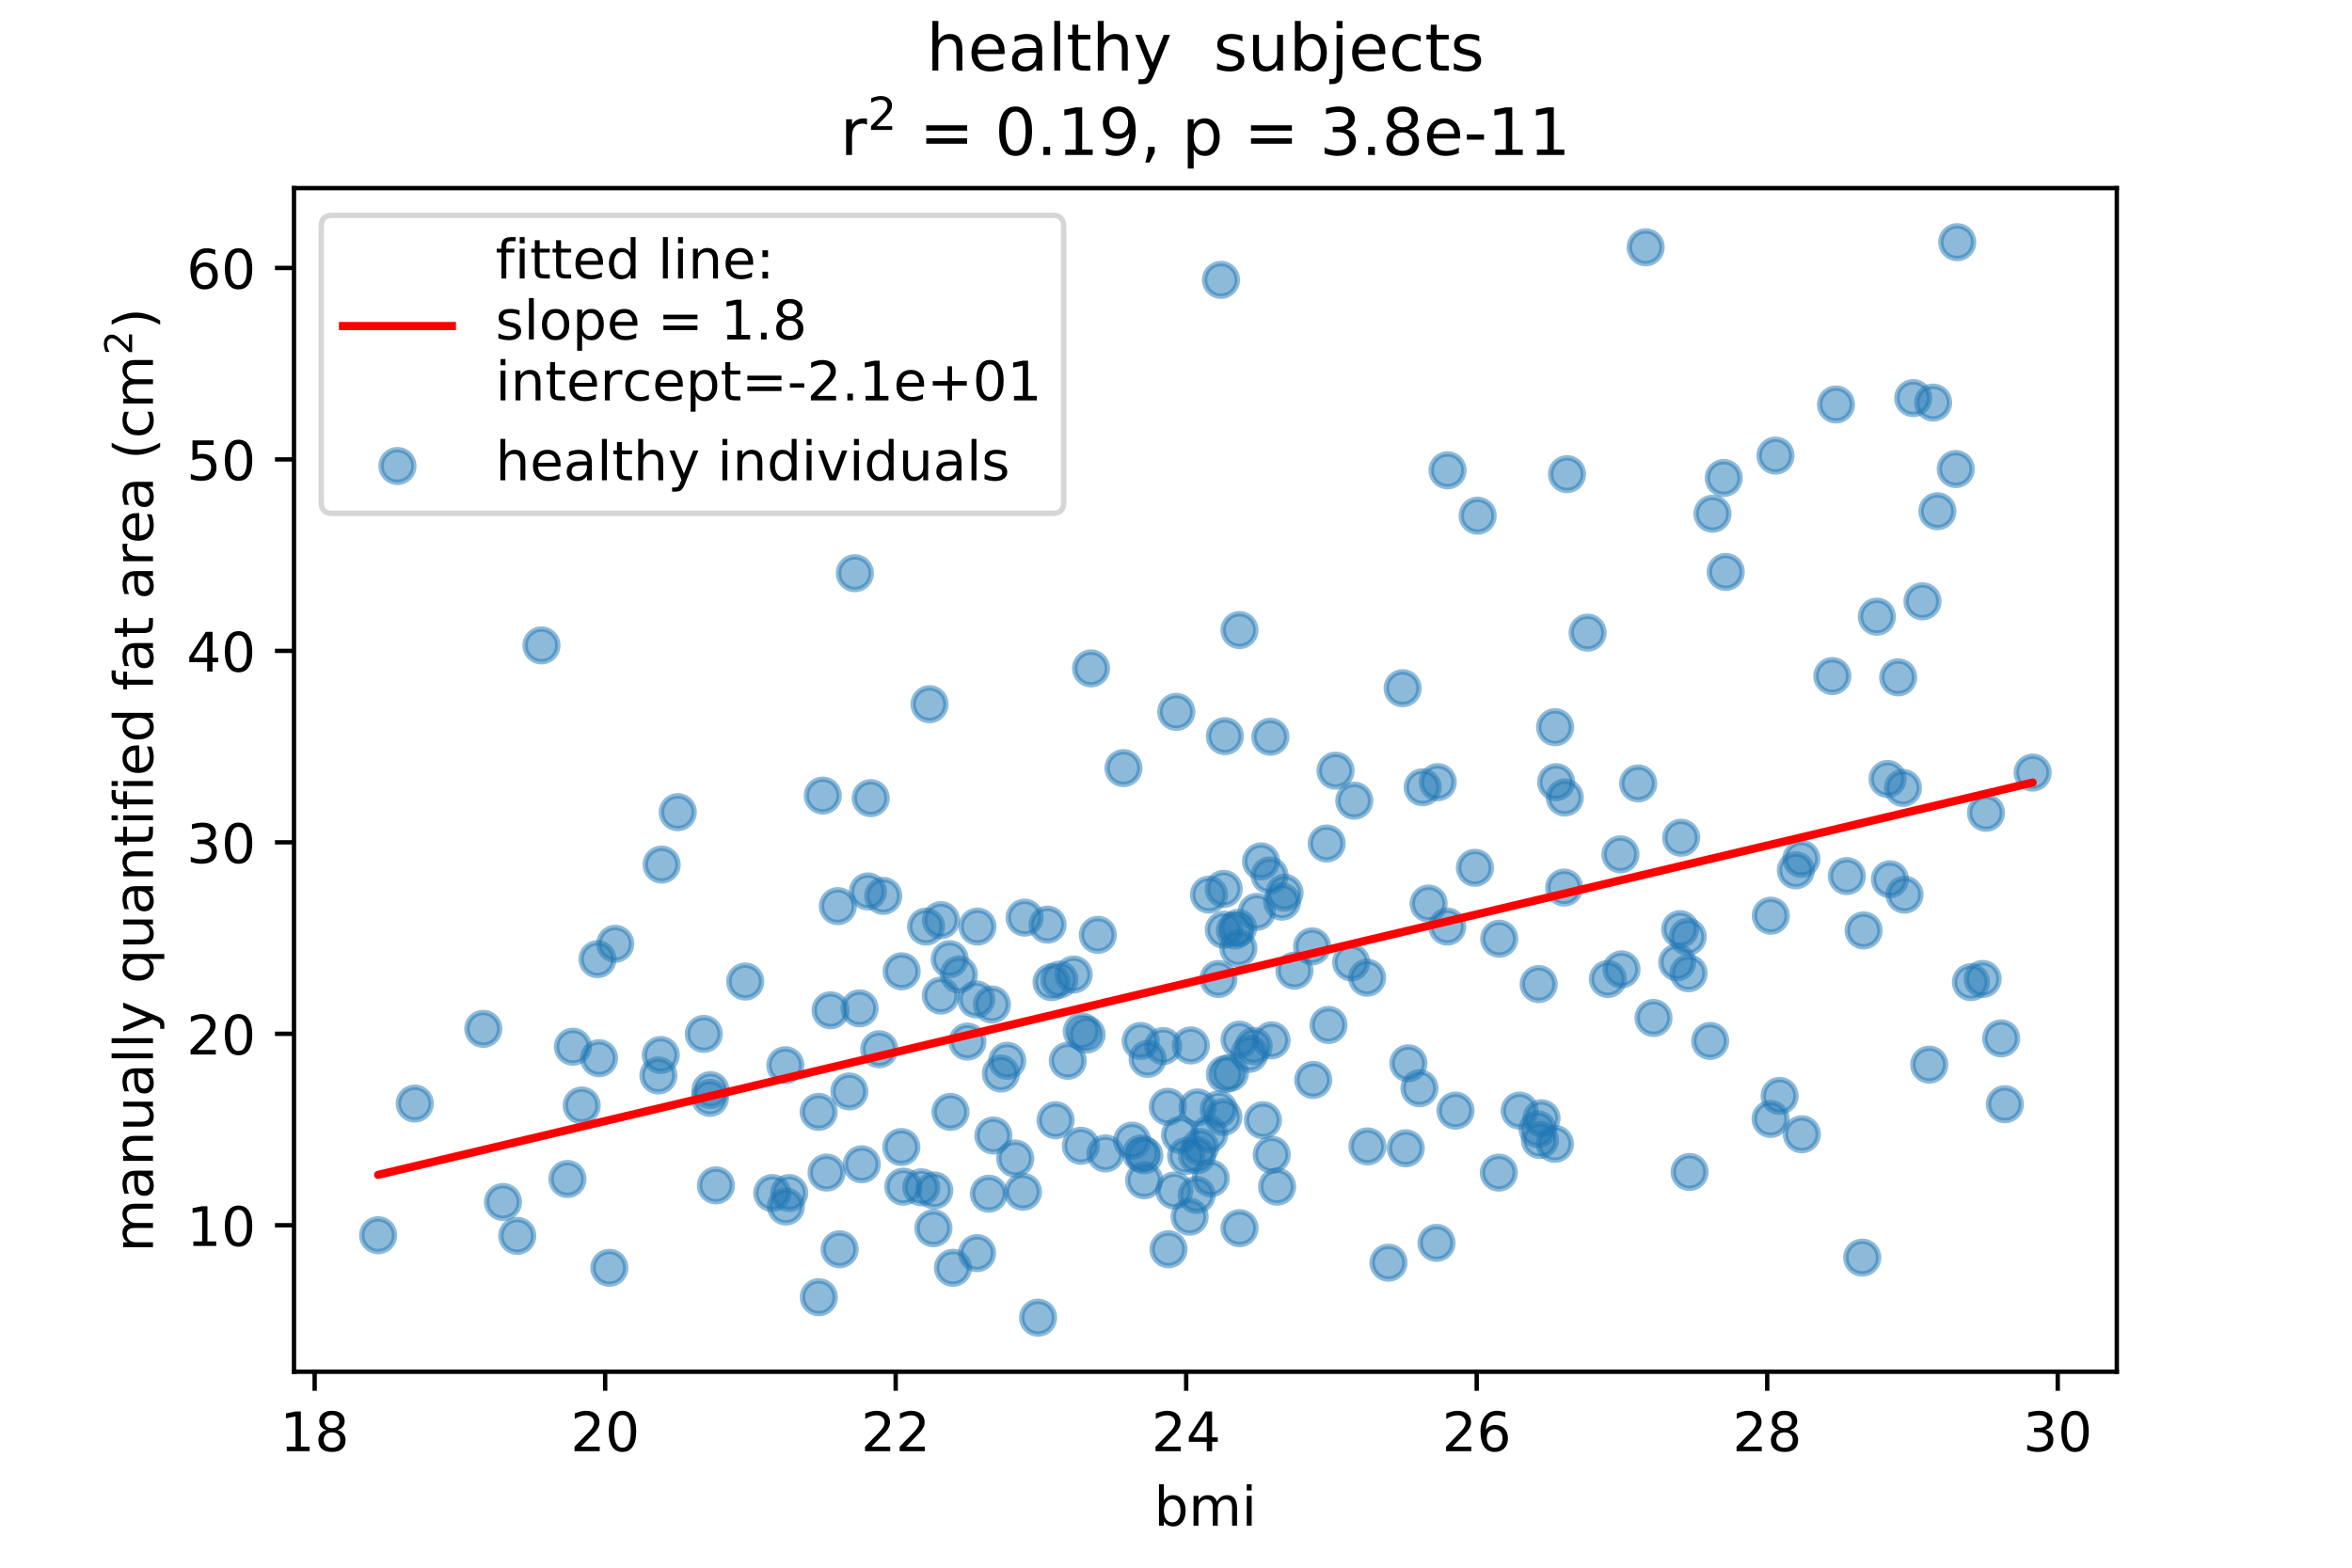 <?xml version="1.0" encoding="utf-8" standalone="no"?>
<!DOCTYPE svg PUBLIC "-//W3C//DTD SVG 1.1//EN"
  "http://www.w3.org/Graphics/SVG/1.1/DTD/svg11.dtd">
<!-- Created with matplotlib (https://matplotlib.org/) -->
<svg height="288pt" version="1.1" viewBox="0 0 432 288" width="432pt" xmlns="http://www.w3.org/2000/svg" xmlns:xlink="http://www.w3.org/1999/xlink">
 <defs>
  <style type="text/css">
*{stroke-linecap:butt;stroke-linejoin:round;}
  </style>
 </defs>
 <g id="figure_1">
  <g id="patch_1">
   <path d="M 0 288 
L 432 288 
L 432 0 
L 0 0 
z
" style="fill:#ffffff;"/>
  </g>
  <g id="axes_1">
   <g id="patch_2">
    <path d="M 54 252 
L 388.8 252 
L 388.8 34.56 
L 54 34.56 
z
" style="fill:#ffffff;"/>
   </g>
   <g id="PathCollection_1">
    <defs>
     <path d="M 0 3 
C 0.796 3 1.559 2.684 2.121 2.121 
C 2.684 1.559 3 0.796 3 0 
C 3 -0.796 2.684 -1.559 2.121 -2.121 
C 1.559 -2.684 0.796 -3 0 -3 
C -0.796 -3 -1.559 -2.684 -2.121 -2.121 
C -2.684 -1.559 -3 -0.796 -3 0 
C -3 0.796 -2.684 1.559 -2.121 2.121 
C -1.559 2.684 -0.796 3 0 3 
z
" id="m46ccd05c35" style="stroke:#1f77b4;stroke-opacity:0.5;"/>
    </defs>
    <g clip-path="url(#pa454891146)">
     <use style="fill:#1f77b4;fill-opacity:0.5;stroke:#1f77b4;stroke-opacity:0.5;" x="210.159" xlink:href="#m46ccd05c35" y="216.828"/>
     <use style="fill:#1f77b4;fill-opacity:0.5;stroke:#1f77b4;stroke-opacity:0.5;" x="233.188" xlink:href="#m46ccd05c35" y="160.831"/>
     <use style="fill:#1f77b4;fill-opacity:0.5;stroke:#1f77b4;stroke-opacity:0.5;" x="368.24" xlink:href="#m46ccd05c35" y="202.858"/>
     <use style="fill:#1f77b4;fill-opacity:0.5;stroke:#1f77b4;stroke-opacity:0.5;" x="314.108" xlink:href="#m46ccd05c35" y="191.236"/>
     <use style="fill:#1f77b4;fill-opacity:0.5;stroke:#1f77b4;stroke-opacity:0.5;" x="224.978" xlink:href="#m46ccd05c35" y="197.34"/>
     <use style="fill:#1f77b4;fill-opacity:0.5;stroke:#1f77b4;stroke-opacity:0.5;" x="364.775" xlink:href="#m46ccd05c35" y="149.326"/>
     <use style="fill:#1f77b4;fill-opacity:0.5;stroke:#1f77b4;stroke-opacity:0.5;" x="174.441" xlink:href="#m46ccd05c35" y="176.209"/>
     <use style="fill:#1f77b4;fill-opacity:0.5;stroke:#1f77b4;stroke-opacity:0.5;" x="203.04" xlink:href="#m46ccd05c35" y="211.897"/>
     <use style="fill:#1f77b4;fill-opacity:0.5;stroke:#1f77b4;stroke-opacity:0.5;" x="179.467" xlink:href="#m46ccd05c35" y="230.211"/>
     <use style="fill:#1f77b4;fill-opacity:0.5;stroke:#1f77b4;stroke-opacity:0.5;" x="172.812" xlink:href="#m46ccd05c35" y="182.901"/>
     <use style="fill:#1f77b4;fill-opacity:0.5;stroke:#1f77b4;stroke-opacity:0.5;" x="154.215" xlink:href="#m46ccd05c35" y="229.507"/>
     <use style="fill:#1f77b4;fill-opacity:0.5;stroke:#1f77b4;stroke-opacity:0.5;" x="210.183" xlink:href="#m46ccd05c35" y="212.25"/>
     <use style="fill:#1f77b4;fill-opacity:0.5;stroke:#1f77b4;stroke-opacity:0.5;" x="218.717" xlink:href="#m46ccd05c35" y="192.058"/>
     <use style="fill:#1f77b4;fill-opacity:0.5;stroke:#1f77b4;stroke-opacity:0.5;" x="165.55" xlink:href="#m46ccd05c35" y="210.723"/>
     <use style="fill:#1f77b4;fill-opacity:0.5;stroke:#1f77b4;stroke-opacity:0.5;" x="342.293" xlink:href="#m46ccd05c35" y="170.927"/>
     <use style="fill:#1f77b4;fill-opacity:0.5;stroke:#1f77b4;stroke-opacity:0.5;" x="121.361" xlink:href="#m46ccd05c35" y="193.819"/>
     <use style="fill:#1f77b4;fill-opacity:0.5;stroke:#1f77b4;stroke-opacity:0.5;" x="222.084" xlink:href="#m46ccd05c35" y="208.375"/>
     <use style="fill:#1f77b4;fill-opacity:0.5;stroke:#1f77b4;stroke-opacity:0.5;" x="237.76" xlink:href="#m46ccd05c35" y="178.322"/>
     <use style="fill:#1f77b4;fill-opacity:0.5;stroke:#1f77b4;stroke-opacity:0.5;" x="92.384" xlink:href="#m46ccd05c35" y="220.819"/>
     <use style="fill:#1f77b4;fill-opacity:0.5;stroke:#1f77b4;stroke-opacity:0.5;" x="223.847" xlink:href="#m46ccd05c35" y="203.797"/>
     <use style="fill:#1f77b4;fill-opacity:0.5;stroke:#1f77b4;stroke-opacity:0.5;" x="244.01" xlink:href="#m46ccd05c35" y="188.301"/>
     <use style="fill:#1f77b4;fill-opacity:0.5;stroke:#1f77b4;stroke-opacity:0.5;" x="110.023" xlink:href="#m46ccd05c35" y="194.405"/>
     <use style="fill:#1f77b4;fill-opacity:0.5;stroke:#1f77b4;stroke-opacity:0.5;" x="177.693" xlink:href="#m46ccd05c35" y="191.353"/>
     <use style="fill:#1f77b4;fill-opacity:0.5;stroke:#1f77b4;stroke-opacity:0.5;" x="231.96" xlink:href="#m46ccd05c35" y="205.793"/>
     <use style="fill:#1f77b4;fill-opacity:0.5;stroke:#1f77b4;stroke-opacity:0.5;" x="150.364" xlink:href="#m46ccd05c35" y="204.267"/>
     <use style="fill:#1f77b4;fill-opacity:0.5;stroke:#1f77b4;stroke-opacity:0.5;" x="214.488" xlink:href="#m46ccd05c35" y="203.328"/>
     <use style="fill:#1f77b4;fill-opacity:0.5;stroke:#1f77b4;stroke-opacity:0.5;" x="255.032" xlink:href="#m46ccd05c35" y="231.972"/>
     <use style="fill:#1f77b4;fill-opacity:0.5;stroke:#1f77b4;stroke-opacity:0.5;" x="270.907" xlink:href="#m46ccd05c35" y="159.422"/>
     <use style="fill:#1f77b4;fill-opacity:0.5;stroke:#1f77b4;stroke-opacity:0.5;" x="214.624" xlink:href="#m46ccd05c35" y="229.507"/>
     <use style="fill:#1f77b4;fill-opacity:0.5;stroke:#1f77b4;stroke-opacity:0.5;" x="181.623" xlink:href="#m46ccd05c35" y="219.293"/>
     <use style="fill:#1f77b4;fill-opacity:0.5;stroke:#1f77b4;stroke-opacity:0.5;" x="223.796" xlink:href="#m46ccd05c35" y="179.849"/>
     <use style="fill:#1f77b4;fill-opacity:0.5;stroke:#1f77b4;stroke-opacity:0.5;" x="233.329" xlink:href="#m46ccd05c35" y="135.356"/>
     <use style="fill:#1f77b4;fill-opacity:0.5;stroke:#1f77b4;stroke-opacity:0.5;" x="234.566" xlink:href="#m46ccd05c35" y="218.002"/>
     <use style="fill:#1f77b4;fill-opacity:0.5;stroke:#1f77b4;stroke-opacity:0.5;" x="308.067" xlink:href="#m46ccd05c35" y="176.796"/>
     <use style="fill:#1f77b4;fill-opacity:0.5;stroke:#1f77b4;stroke-opacity:0.5;" x="263.85" xlink:href="#m46ccd05c35" y="228.333"/>
     <use style="fill:#1f77b4;fill-opacity:0.5;stroke:#1f77b4;stroke-opacity:0.5;" x="227.454" xlink:href="#m46ccd05c35" y="174.214"/>
     <use style="fill:#1f77b4;fill-opacity:0.5;stroke:#1f77b4;stroke-opacity:0.5;" x="227.668" xlink:href="#m46ccd05c35" y="225.633"/>
     <use style="fill:#1f77b4;fill-opacity:0.5;stroke:#1f77b4;stroke-opacity:0.5;" x="151.121" xlink:href="#m46ccd05c35" y="146.156"/>
     <use style="fill:#1f77b4;fill-opacity:0.5;stroke:#1f77b4;stroke-opacity:0.5;" x="267.338" xlink:href="#m46ccd05c35" y="204.032"/>
     <use style="fill:#1f77b4;fill-opacity:0.5;stroke:#1f77b4;stroke-opacity:0.5;" x="233.552" xlink:href="#m46ccd05c35" y="191.118"/>
     <use style="fill:#1f77b4;fill-opacity:0.5;stroke:#1f77b4;stroke-opacity:0.5;" x="169.22" xlink:href="#m46ccd05c35" y="218.119"/>
     <use style="fill:#1f77b4;fill-opacity:0.5;stroke:#1f77b4;stroke-opacity:0.5;" x="349.524" xlink:href="#m46ccd05c35" y="144.747"/>
     <use style="fill:#1f77b4;fill-opacity:0.5;stroke:#1f77b4;stroke-opacity:0.5;" x="251.172" xlink:href="#m46ccd05c35" y="210.606"/>
     <use style="fill:#1f77b4;fill-opacity:0.5;stroke:#1f77b4;stroke-opacity:0.5;" x="188.19" xlink:href="#m46ccd05c35" y="168.579"/>
     <use style="fill:#1f77b4;fill-opacity:0.5;stroke:#1f77b4;stroke-opacity:0.5;" x="262.4" xlink:href="#m46ccd05c35" y="165.996"/>
     <use style="fill:#1f77b4;fill-opacity:0.5;stroke:#1f77b4;stroke-opacity:0.5;" x="190.665" xlink:href="#m46ccd05c35" y="242.068"/>
     <use style="fill:#1f77b4;fill-opacity:0.5;stroke:#1f77b4;stroke-opacity:0.5;" x="225.907" xlink:href="#m46ccd05c35" y="197.106"/>
     <use style="fill:#1f77b4;fill-opacity:0.5;stroke:#1f77b4;stroke-opacity:0.5;" x="287.412" xlink:href="#m46ccd05c35" y="146.508"/>
     <use style="fill:#1f77b4;fill-opacity:0.5;stroke:#1f77b4;stroke-opacity:0.5;" x="198.53" xlink:href="#m46ccd05c35" y="210.489"/>
     <use style="fill:#1f77b4;fill-opacity:0.5;stroke:#1f77b4;stroke-opacity:0.5;" x="347.126" xlink:href="#m46ccd05c35" y="161.535"/>
     <use style="fill:#1f77b4;fill-opacity:0.5;stroke:#1f77b4;stroke-opacity:0.5;" x="355.852" xlink:href="#m46ccd05c35" y="93.915"/>
     <use style="fill:#1f77b4;fill-opacity:0.5;stroke:#1f77b4;stroke-opacity:0.5;" x="349.811" xlink:href="#m46ccd05c35" y="164.352"/>
     <use style="fill:#1f77b4;fill-opacity:0.5;stroke:#1f77b4;stroke-opacity:0.5;" x="342.043" xlink:href="#m46ccd05c35" y="231.033"/>
     <use style="fill:#1f77b4;fill-opacity:0.5;stroke:#1f77b4;stroke-opacity:0.5;" x="218.506" xlink:href="#m46ccd05c35" y="223.519"/>
     <use style="fill:#1f77b4;fill-opacity:0.5;stroke:#1f77b4;stroke-opacity:0.5;" x="144.958" xlink:href="#m46ccd05c35" y="219.176"/>
     <use style="fill:#1f77b4;fill-opacity:0.5;stroke:#1f77b4;stroke-opacity:0.5;" x="157.017" xlink:href="#m46ccd05c35" y="105.303"/>
     <use style="fill:#1f77b4;fill-opacity:0.5;stroke:#1f77b4;stroke-opacity:0.5;" x="175.032" xlink:href="#m46ccd05c35" y="232.911"/>
     <use style="fill:#1f77b4;fill-opacity:0.5;stroke:#1f77b4;stroke-opacity:0.5;" x="287.819" xlink:href="#m46ccd05c35" y="87.107"/>
     <use style="fill:#1f77b4;fill-opacity:0.5;stroke:#1f77b4;stroke-opacity:0.5;" x="105.227" xlink:href="#m46ccd05c35" y="192.292"/>
     <use style="fill:#1f77b4;fill-opacity:0.5;stroke:#1f77b4;stroke-opacity:0.5;" x="362.004" xlink:href="#m46ccd05c35" y="180.435"/>
     <use style="fill:#1f77b4;fill-opacity:0.5;stroke:#1f77b4;stroke-opacity:0.5;" x="222.379" xlink:href="#m46ccd05c35" y="216.476"/>
     <use style="fill:#1f77b4;fill-opacity:0.5;stroke:#1f77b4;stroke-opacity:0.5;" x="282.612" xlink:href="#m46ccd05c35" y="180.788"/>
     <use style="fill:#1f77b4;fill-opacity:0.5;stroke:#1f77b4;stroke-opacity:0.5;" x="235.476" xlink:href="#m46ccd05c35" y="165.644"/>
     <use style="fill:#1f77b4;fill-opacity:0.5;stroke:#1f77b4;stroke-opacity:0.5;" x="200.398" xlink:href="#m46ccd05c35" y="122.795"/>
     <use style="fill:#1f77b4;fill-opacity:0.5;stroke:#1f77b4;stroke-opacity:0.5;" x="104.226" xlink:href="#m46ccd05c35" y="216.593"/>
     <use style="fill:#1f77b4;fill-opacity:0.5;stroke:#1f77b4;stroke-opacity:0.5;" x="251.097" xlink:href="#m46ccd05c35" y="179.614"/>
     <use style="fill:#1f77b4;fill-opacity:0.5;stroke:#1f77b4;stroke-opacity:0.5;" x="130.495" xlink:href="#m46ccd05c35" y="200.275"/>
     <use style="fill:#1f77b4;fill-opacity:0.5;stroke:#1f77b4;stroke-opacity:0.5;" x="130.4" xlink:href="#m46ccd05c35" y="201.684"/>
     <use style="fill:#1f77b4;fill-opacity:0.5;stroke:#1f77b4;stroke-opacity:0.5;" x="227.668" xlink:href="#m46ccd05c35" y="191.001"/>
     <use style="fill:#1f77b4;fill-opacity:0.5;stroke:#1f77b4;stroke-opacity:0.5;" x="158.289" xlink:href="#m46ccd05c35" y="213.893"/>
     <use style="fill:#1f77b4;fill-opacity:0.5;stroke:#1f77b4;stroke-opacity:0.5;" x="226.834" xlink:href="#m46ccd05c35" y="170.927"/>
     <use style="fill:#1f77b4;fill-opacity:0.5;stroke:#1f77b4;stroke-opacity:0.5;" x="159.924" xlink:href="#m46ccd05c35" y="146.626"/>
     <use style="fill:#1f77b4;fill-opacity:0.5;stroke:#1f77b4;stroke-opacity:0.5;" x="88.767" xlink:href="#m46ccd05c35" y="189.005"/>
     <use style="fill:#1f77b4;fill-opacity:0.5;stroke:#1f77b4;stroke-opacity:0.5;" x="240.999" xlink:href="#m46ccd05c35" y="173.861"/>
     <use style="fill:#1f77b4;fill-opacity:0.5;stroke:#1f77b4;stroke-opacity:0.5;" x="174.576" xlink:href="#m46ccd05c35" y="204.267"/>
     <use style="fill:#1f77b4;fill-opacity:0.5;stroke:#1f77b4;stroke-opacity:0.5;" x="325.249" xlink:href="#m46ccd05c35" y="168.226"/>
     <use style="fill:#1f77b4;fill-opacity:0.5;stroke:#1f77b4;stroke-opacity:0.5;" x="144.348" xlink:href="#m46ccd05c35" y="221.641"/>
     <use style="fill:#1f77b4;fill-opacity:0.5;stroke:#1f77b4;stroke-opacity:0.5;" x="206.355" xlink:href="#m46ccd05c35" y="141.108"/>
     <use style="fill:#1f77b4;fill-opacity:0.5;stroke:#1f77b4;stroke-opacity:0.5;" x="264.081" xlink:href="#m46ccd05c35" y="143.691"/>
     <use style="fill:#1f77b4;fill-opacity:0.5;stroke:#1f77b4;stroke-opacity:0.5;" x="170.096" xlink:href="#m46ccd05c35" y="170.222"/>
     <use style="fill:#1f77b4;fill-opacity:0.5;stroke:#1f77b4;stroke-opacity:0.5;" x="192.412" xlink:href="#m46ccd05c35" y="169.87"/>
     <use style="fill:#1f77b4;fill-opacity:0.5;stroke:#1f77b4;stroke-opacity:0.5;" x="224.257" xlink:href="#m46ccd05c35" y="51.418"/>
     <use style="fill:#1f77b4;fill-opacity:0.5;stroke:#1f77b4;stroke-opacity:0.5;" x="297.832" xlink:href="#m46ccd05c35" y="178.088"/>
     <use style="fill:#1f77b4;fill-opacity:0.5;stroke:#1f77b4;stroke-opacity:0.5;" x="210.784" xlink:href="#m46ccd05c35" y="194.523"/>
     <use style="fill:#1f77b4;fill-opacity:0.5;stroke:#1f77b4;stroke-opacity:0.5;" x="359.492" xlink:href="#m46ccd05c35" y="44.492"/>
     <use style="fill:#1f77b4;fill-opacity:0.5;stroke:#1f77b4;stroke-opacity:0.5;" x="359.222" xlink:href="#m46ccd05c35" y="86.167"/>
     <use style="fill:#1f77b4;fill-opacity:0.5;stroke:#1f77b4;stroke-opacity:0.5;" x="165.916" xlink:href="#m46ccd05c35" y="218.002"/>
     <use style="fill:#1f77b4;fill-opacity:0.5;stroke:#1f77b4;stroke-opacity:0.5;" x="233.579" xlink:href="#m46ccd05c35" y="212.132"/>
     <use style="fill:#1f77b4;fill-opacity:0.5;stroke:#1f77b4;stroke-opacity:0.5;" x="330.95" xlink:href="#m46ccd05c35" y="208.375"/>
     <use style="fill:#1f77b4;fill-opacity:0.5;stroke:#1f77b4;stroke-opacity:0.5;" x="367.561" xlink:href="#m46ccd05c35" y="190.766"/>
     <use style="fill:#1f77b4;fill-opacity:0.5;stroke:#1f77b4;stroke-opacity:0.5;" x="326.113" xlink:href="#m46ccd05c35" y="83.702"/>
     <use style="fill:#1f77b4;fill-opacity:0.5;stroke:#1f77b4;stroke-opacity:0.5;" x="227.662" xlink:href="#m46ccd05c35" y="115.751"/>
     <use style="fill:#1f77b4;fill-opacity:0.5;stroke:#1f77b4;stroke-opacity:0.5;" x="201.645" xlink:href="#m46ccd05c35" y="171.748"/>
     <use style="fill:#1f77b4;fill-opacity:0.5;stroke:#1f77b4;stroke-opacity:0.5;" x="330.868" xlink:href="#m46ccd05c35" y="157.778"/>
     <use style="fill:#1f77b4;fill-opacity:0.5;stroke:#1f77b4;stroke-opacity:0.5;" x="348.642" xlink:href="#m46ccd05c35" y="124.438"/>
     <use style="fill:#1f77b4;fill-opacity:0.5;stroke:#1f77b4;stroke-opacity:0.5;" x="157.881" xlink:href="#m46ccd05c35" y="185.249"/>
     <use style="fill:#1f77b4;fill-opacity:0.5;stroke:#1f77b4;stroke-opacity:0.5;" x="325.215" xlink:href="#m46ccd05c35" y="205.558"/>
     <use style="fill:#1f77b4;fill-opacity:0.5;stroke:#1f77b4;stroke-opacity:0.5;" x="150.396" xlink:href="#m46ccd05c35" y="238.311"/>
     <use style="fill:#1f77b4;fill-opacity:0.5;stroke:#1f77b4;stroke-opacity:0.5;" x="257.632" xlink:href="#m46ccd05c35" y="126.434"/>
     <use style="fill:#1f77b4;fill-opacity:0.5;stroke:#1f77b4;stroke-opacity:0.5;" x="151.821" xlink:href="#m46ccd05c35" y="215.419"/>
     <use style="fill:#1f77b4;fill-opacity:0.5;stroke:#1f77b4;stroke-opacity:0.5;" x="171.598" xlink:href="#m46ccd05c35" y="218.706"/>
     <use style="fill:#1f77b4;fill-opacity:0.5;stroke:#1f77b4;stroke-opacity:0.5;" x="165.619" xlink:href="#m46ccd05c35" y="178.44"/>
     <use style="fill:#1f77b4;fill-opacity:0.5;stroke:#1f77b4;stroke-opacity:0.5;" x="316.602" xlink:href="#m46ccd05c35" y="87.811"/>
     <use style="fill:#1f77b4;fill-opacity:0.5;stroke:#1f77b4;stroke-opacity:0.5;" x="171.447" xlink:href="#m46ccd05c35" y="225.633"/>
     <use style="fill:#1f77b4;fill-opacity:0.5;stroke:#1f77b4;stroke-opacity:0.5;" x="161.499" xlink:href="#m46ccd05c35" y="192.762"/>
     <use style="fill:#1f77b4;fill-opacity:0.5;stroke:#1f77b4;stroke-opacity:0.5;" x="215.691" xlink:href="#m46ccd05c35" y="218.706"/>
     <use style="fill:#1f77b4;fill-opacity:0.5;stroke:#1f77b4;stroke-opacity:0.5;" x="285.823" xlink:href="#m46ccd05c35" y="143.691"/>
     <use style="fill:#1f77b4;fill-opacity:0.5;stroke:#1f77b4;stroke-opacity:0.5;" x="153.886" xlink:href="#m46ccd05c35" y="166.465"/>
     <use style="fill:#1f77b4;fill-opacity:0.5;stroke:#1f77b4;stroke-opacity:0.5;" x="144.248" xlink:href="#m46ccd05c35" y="195.697"/>
     <use style="fill:#1f77b4;fill-opacity:0.5;stroke:#1f77b4;stroke-opacity:0.5;" x="326.867" xlink:href="#m46ccd05c35" y="201.332"/>
     <use style="fill:#1f77b4;fill-opacity:0.5;stroke:#1f77b4;stroke-opacity:0.5;" x="187.894" xlink:href="#m46ccd05c35" y="218.941"/>
     <use style="fill:#1f77b4;fill-opacity:0.5;stroke:#1f77b4;stroke-opacity:0.5;" x="339.218" xlink:href="#m46ccd05c35" y="160.948"/>
     <use style="fill:#1f77b4;fill-opacity:0.5;stroke:#1f77b4;stroke-opacity:0.5;" x="111.921" xlink:href="#m46ccd05c35" y="232.911"/>
     <use style="fill:#1f77b4;fill-opacity:0.5;stroke:#1f77b4;stroke-opacity:0.5;" x="196.125" xlink:href="#m46ccd05c35" y="194.875"/>
     <use style="fill:#1f77b4;fill-opacity:0.5;stroke:#1f77b4;stroke-opacity:0.5;" x="162.234" xlink:href="#m46ccd05c35" y="164.587"/>
     <use style="fill:#1f77b4;fill-opacity:0.5;stroke:#1f77b4;stroke-opacity:0.5;" x="99.455" xlink:href="#m46ccd05c35" y="118.568"/>
     <use style="fill:#1f77b4;fill-opacity:0.5;stroke:#1f77b4;stroke-opacity:0.5;" x="69.457" xlink:href="#m46ccd05c35" y="226.924"/>
     <use style="fill:#1f77b4;fill-opacity:0.5;stroke:#1f77b4;stroke-opacity:0.5;" x="216.053" xlink:href="#m46ccd05c35" y="130.777"/>
     <use style="fill:#1f77b4;fill-opacity:0.5;stroke:#1f77b4;stroke-opacity:0.5;" x="248.746" xlink:href="#m46ccd05c35" y="147.095"/>
     <use style="fill:#1f77b4;fill-opacity:0.5;stroke:#1f77b4;stroke-opacity:0.5;" x="156.005" xlink:href="#m46ccd05c35" y="200.51"/>
     <use style="fill:#1f77b4;fill-opacity:0.5;stroke:#1f77b4;stroke-opacity:0.5;" x="224.768" xlink:href="#m46ccd05c35" y="163.296"/>
     <use style="fill:#1f77b4;fill-opacity:0.5;stroke:#1f77b4;stroke-opacity:0.5;" x="275.369" xlink:href="#m46ccd05c35" y="172.453"/>
     <use style="fill:#1f77b4;fill-opacity:0.5;stroke:#1f77b4;stroke-opacity:0.5;" x="230.828" xlink:href="#m46ccd05c35" y="167.522"/>
     <use style="fill:#1f77b4;fill-opacity:0.5;stroke:#1f77b4;stroke-opacity:0.5;" x="245.308" xlink:href="#m46ccd05c35" y="141.578"/>
     <use style="fill:#1f77b4;fill-opacity:0.5;stroke:#1f77b4;stroke-opacity:0.5;" x="194.589" xlink:href="#m46ccd05c35" y="179.966"/>
     <use style="fill:#1f77b4;fill-opacity:0.5;stroke:#1f77b4;stroke-opacity:0.5;" x="303.708" xlink:href="#m46ccd05c35" y="187.01"/>
     <use style="fill:#1f77b4;fill-opacity:0.5;stroke:#1f77b4;stroke-opacity:0.5;" x="297.634" xlink:href="#m46ccd05c35" y="156.957"/>
     <use style="fill:#1f77b4;fill-opacity:0.5;stroke:#1f77b4;stroke-opacity:0.5;" x="285.587" xlink:href="#m46ccd05c35" y="210.136"/>
     <use style="fill:#1f77b4;fill-opacity:0.5;stroke:#1f77b4;stroke-opacity:0.5;" x="172.825" xlink:href="#m46ccd05c35" y="169.048"/>
     <use style="fill:#1f77b4;fill-opacity:0.5;stroke:#1f77b4;stroke-opacity:0.5;" x="141.846" xlink:href="#m46ccd05c35" y="219.176"/>
     <use style="fill:#1f77b4;fill-opacity:0.5;stroke:#1f77b4;stroke-opacity:0.5;" x="283.137" xlink:href="#m46ccd05c35" y="205.441"/>
     <use style="fill:#1f77b4;fill-opacity:0.5;stroke:#1f77b4;stroke-opacity:0.5;" x="279.116" xlink:href="#m46ccd05c35" y="204.032"/>
     <use style="fill:#1f77b4;fill-opacity:0.5;stroke:#1f77b4;stroke-opacity:0.5;" x="271.398" xlink:href="#m46ccd05c35" y="94.737"/>
     <use style="fill:#1f77b4;fill-opacity:0.5;stroke:#1f77b4;stroke-opacity:0.5;" x="261.308" xlink:href="#m46ccd05c35" y="144.63"/>
     <use style="fill:#1f77b4;fill-opacity:0.5;stroke:#1f77b4;stroke-opacity:0.5;" x="182.458" xlink:href="#m46ccd05c35" y="208.61"/>
     <use style="fill:#1f77b4;fill-opacity:0.5;stroke:#1f77b4;stroke-opacity:0.5;" x="309.993" xlink:href="#m46ccd05c35" y="172.1"/>
     <use style="fill:#1f77b4;fill-opacity:0.5;stroke:#1f77b4;stroke-opacity:0.5;" x="265.819" xlink:href="#m46ccd05c35" y="170.222"/>
     <use style="fill:#1f77b4;fill-opacity:0.5;stroke:#1f77b4;stroke-opacity:0.5;" x="265.877" xlink:href="#m46ccd05c35" y="86.402"/>
     <use style="fill:#1f77b4;fill-opacity:0.5;stroke:#1f77b4;stroke-opacity:0.5;" x="344.725" xlink:href="#m46ccd05c35" y="113.286"/>
     <use style="fill:#1f77b4;fill-opacity:0.5;stroke:#1f77b4;stroke-opacity:0.5;" x="282.841" xlink:href="#m46ccd05c35" y="209.432"/>
     <use style="fill:#1f77b4;fill-opacity:0.5;stroke:#1f77b4;stroke-opacity:0.5;" x="124.489" xlink:href="#m46ccd05c35" y="149.208"/>
     <use style="fill:#1f77b4;fill-opacity:0.5;stroke:#1f77b4;stroke-opacity:0.5;" x="241.199" xlink:href="#m46ccd05c35" y="198.397"/>
     <use style="fill:#1f77b4;fill-opacity:0.5;stroke:#1f77b4;stroke-opacity:0.5;" x="258.203" xlink:href="#m46ccd05c35" y="210.958"/>
     <use style="fill:#1f77b4;fill-opacity:0.5;stroke:#1f77b4;stroke-opacity:0.5;" x="314.544" xlink:href="#m46ccd05c35" y="94.385"/>
     <use style="fill:#1f77b4;fill-opacity:0.5;stroke:#1f77b4;stroke-opacity:0.5;" x="224.978" xlink:href="#m46ccd05c35" y="135.238"/>
     <use style="fill:#1f77b4;fill-opacity:0.5;stroke:#1f77b4;stroke-opacity:0.5;" x="193.884" xlink:href="#m46ccd05c35" y="205.793"/>
     <use style="fill:#1f77b4;fill-opacity:0.5;stroke:#1f77b4;stroke-opacity:0.5;" x="337.224" xlink:href="#m46ccd05c35" y="74.31"/>
     <use style="fill:#1f77b4;fill-opacity:0.5;stroke:#1f77b4;stroke-opacity:0.5;" x="302.268" xlink:href="#m46ccd05c35" y="45.431"/>
     <use style="fill:#1f77b4;fill-opacity:0.5;stroke:#1f77b4;stroke-opacity:0.5;" x="121.526" xlink:href="#m46ccd05c35" y="158.835"/>
     <use style="fill:#1f77b4;fill-opacity:0.5;stroke:#1f77b4;stroke-opacity:0.5;" x="159.419" xlink:href="#m46ccd05c35" y="163.765"/>
     <use style="fill:#1f77b4;fill-opacity:0.5;stroke:#1f77b4;stroke-opacity:0.5;" x="231.619" xlink:href="#m46ccd05c35" y="158.248"/>
     <use style="fill:#1f77b4;fill-opacity:0.5;stroke:#1f77b4;stroke-opacity:0.5;" x="291.597" xlink:href="#m46ccd05c35" y="116.22"/>
     <use style="fill:#1f77b4;fill-opacity:0.5;stroke:#1f77b4;stroke-opacity:0.5;" x="222.064" xlink:href="#m46ccd05c35" y="164.352"/>
     <use style="fill:#1f77b4;fill-opacity:0.5;stroke:#1f77b4;stroke-opacity:0.5;" x="176.117" xlink:href="#m46ccd05c35" y="179.027"/>
     <use style="fill:#1f77b4;fill-opacity:0.5;stroke:#1f77b4;stroke-opacity:0.5;" x="109.743" xlink:href="#m46ccd05c35" y="176.209"/>
     <use style="fill:#1f77b4;fill-opacity:0.5;stroke:#1f77b4;stroke-opacity:0.5;" x="351.409" xlink:href="#m46ccd05c35" y="73.137"/>
     <use style="fill:#1f77b4;fill-opacity:0.5;stroke:#1f77b4;stroke-opacity:0.5;" x="310.147" xlink:href="#m46ccd05c35" y="178.792"/>
     <use style="fill:#1f77b4;fill-opacity:0.5;stroke:#1f77b4;stroke-opacity:0.5;" x="282.408" xlink:href="#m46ccd05c35" y="207.436"/>
     <use style="fill:#1f77b4;fill-opacity:0.5;stroke:#1f77b4;stroke-opacity:0.5;" x="183.835" xlink:href="#m46ccd05c35" y="197.223"/>
     <use style="fill:#1f77b4;fill-opacity:0.5;stroke:#1f77b4;stroke-opacity:0.5;" x="197.206" xlink:href="#m46ccd05c35" y="179.027"/>
     <use style="fill:#1f77b4;fill-opacity:0.5;stroke:#1f77b4;stroke-opacity:0.5;" x="230.267" xlink:href="#m46ccd05c35" y="192.175"/>
     <use style="fill:#1f77b4;fill-opacity:0.5;stroke:#1f77b4;stroke-opacity:0.5;" x="152.551" xlink:href="#m46ccd05c35" y="185.601"/>
     <use style="fill:#1f77b4;fill-opacity:0.5;stroke:#1f77b4;stroke-opacity:0.5;" x="224.788" xlink:href="#m46ccd05c35" y="170.809"/>
     <use style="fill:#1f77b4;fill-opacity:0.5;stroke:#1f77b4;stroke-opacity:0.5;" x="209.584" xlink:href="#m46ccd05c35" y="211.897"/>
     <use style="fill:#1f77b4;fill-opacity:0.5;stroke:#1f77b4;stroke-opacity:0.5;" x="355.067" xlink:href="#m46ccd05c35" y="73.958"/>
     <use style="fill:#1f77b4;fill-opacity:0.5;stroke:#1f77b4;stroke-opacity:0.5;" x="310.333" xlink:href="#m46ccd05c35" y="215.302"/>
     <use style="fill:#1f77b4;fill-opacity:0.5;stroke:#1f77b4;stroke-opacity:0.5;" x="353.106" xlink:href="#m46ccd05c35" y="110.468"/>
     <use style="fill:#1f77b4;fill-opacity:0.5;stroke:#1f77b4;stroke-opacity:0.5;" x="308.592" xlink:href="#m46ccd05c35" y="170.692"/>
     <use style="fill:#1f77b4;fill-opacity:0.5;stroke:#1f77b4;stroke-opacity:0.5;" x="209.512" xlink:href="#m46ccd05c35" y="191.236"/>
     <use style="fill:#1f77b4;fill-opacity:0.5;stroke:#1f77b4;stroke-opacity:0.5;" x="213.647" xlink:href="#m46ccd05c35" y="192.175"/>
     <use style="fill:#1f77b4;fill-opacity:0.5;stroke:#1f77b4;stroke-opacity:0.5;" x="258.682" xlink:href="#m46ccd05c35" y="195.345"/>
     <use style="fill:#1f77b4;fill-opacity:0.5;stroke:#1f77b4;stroke-opacity:0.5;" x="170.731" xlink:href="#m46ccd05c35" y="129.369"/>
     <use style="fill:#1f77b4;fill-opacity:0.5;stroke:#1f77b4;stroke-opacity:0.5;" x="373.343" xlink:href="#m46ccd05c35" y="141.93"/>
     <use style="fill:#1f77b4;fill-opacity:0.5;stroke:#1f77b4;stroke-opacity:0.5;" x="235.934" xlink:href="#m46ccd05c35" y="164"/>
     <use style="fill:#1f77b4;fill-opacity:0.5;stroke:#1f77b4;stroke-opacity:0.5;" x="217.857" xlink:href="#m46ccd05c35" y="212.367"/>
     <use style="fill:#1f77b4;fill-opacity:0.5;stroke:#1f77b4;stroke-opacity:0.5;" x="364.163" xlink:href="#m46ccd05c35" y="179.849"/>
     <use style="fill:#1f77b4;fill-opacity:0.5;stroke:#1f77b4;stroke-opacity:0.5;" x="287.298" xlink:href="#m46ccd05c35" y="163.061"/>
     <use style="fill:#1f77b4;fill-opacity:0.5;stroke:#1f77b4;stroke-opacity:0.5;" x="193.145" xlink:href="#m46ccd05c35" y="180.435"/>
     <use style="fill:#1f77b4;fill-opacity:0.5;stroke:#1f77b4;stroke-opacity:0.5;" x="229.482" xlink:href="#m46ccd05c35" y="193.603"/>
     <use style="fill:#1f77b4;fill-opacity:0.5;stroke:#1f77b4;stroke-opacity:0.5;" x="185" xlink:href="#m46ccd05c35" y="194.875"/>
     <use style="fill:#1f77b4;fill-opacity:0.5;stroke:#1f77b4;stroke-opacity:0.5;" x="300.885" xlink:href="#m46ccd05c35" y="143.926"/>
     <use style="fill:#1f77b4;fill-opacity:0.5;stroke:#1f77b4;stroke-opacity:0.5;" x="346.702" xlink:href="#m46ccd05c35" y="143.104"/>
     <use style="fill:#1f77b4;fill-opacity:0.5;stroke:#1f77b4;stroke-opacity:0.5;" x="106.844" xlink:href="#m46ccd05c35" y="203.093"/>
     <use style="fill:#1f77b4;fill-opacity:0.5;stroke:#1f77b4;stroke-opacity:0.5;" x="224.703" xlink:href="#m46ccd05c35" y="205.206"/>
     <use style="fill:#1f77b4;fill-opacity:0.5;stroke:#1f77b4;stroke-opacity:0.5;" x="199.576" xlink:href="#m46ccd05c35" y="190.062"/>
     <use style="fill:#1f77b4;fill-opacity:0.5;stroke:#1f77b4;stroke-opacity:0.5;" x="179.539" xlink:href="#m46ccd05c35" y="170.222"/>
     <use style="fill:#1f77b4;fill-opacity:0.5;stroke:#1f77b4;stroke-opacity:0.5;" x="227.413" xlink:href="#m46ccd05c35" y="170.457"/>
     <use style="fill:#1f77b4;fill-opacity:0.5;stroke:#1f77b4;stroke-opacity:0.5;" x="136.881" xlink:href="#m46ccd05c35" y="180.318"/>
     <use style="fill:#1f77b4;fill-opacity:0.5;stroke:#1f77b4;stroke-opacity:0.5;" x="308.787" xlink:href="#m46ccd05c35" y="153.904"/>
     <use style="fill:#1f77b4;fill-opacity:0.5;stroke:#1f77b4;stroke-opacity:0.5;" x="76.18" xlink:href="#m46ccd05c35" y="202.741"/>
     <use style="fill:#1f77b4;fill-opacity:0.5;stroke:#1f77b4;stroke-opacity:0.5;" x="285.632" xlink:href="#m46ccd05c35" y="133.595"/>
     <use style="fill:#1f77b4;fill-opacity:0.5;stroke:#1f77b4;stroke-opacity:0.5;" x="129.268" xlink:href="#m46ccd05c35" y="189.944"/>
     <use style="fill:#1f77b4;fill-opacity:0.5;stroke:#1f77b4;stroke-opacity:0.5;" x="207.934" xlink:href="#m46ccd05c35" y="209.549"/>
     <use style="fill:#1f77b4;fill-opacity:0.5;stroke:#1f77b4;stroke-opacity:0.5;" x="186.472" xlink:href="#m46ccd05c35" y="212.836"/>
     <use style="fill:#1f77b4;fill-opacity:0.5;stroke:#1f77b4;stroke-opacity:0.5;" x="219.793" xlink:href="#m46ccd05c35" y="219.528"/>
     <use style="fill:#1f77b4;fill-opacity:0.5;stroke:#1f77b4;stroke-opacity:0.5;" x="179.33" xlink:href="#m46ccd05c35" y="183.605"/>
     <use style="fill:#1f77b4;fill-opacity:0.5;stroke:#1f77b4;stroke-opacity:0.5;" x="260.715" xlink:href="#m46ccd05c35" y="199.923"/>
     <use style="fill:#1f77b4;fill-opacity:0.5;stroke:#1f77b4;stroke-opacity:0.5;" x="131.497" xlink:href="#m46ccd05c35" y="217.767"/>
     <use style="fill:#1f77b4;fill-opacity:0.5;stroke:#1f77b4;stroke-opacity:0.5;" x="120.929" xlink:href="#m46ccd05c35" y="197.575"/>
     <use style="fill:#1f77b4;fill-opacity:0.5;stroke:#1f77b4;stroke-opacity:0.5;" x="216.735" xlink:href="#m46ccd05c35" y="208.493"/>
     <use style="fill:#1f77b4;fill-opacity:0.5;stroke:#1f77b4;stroke-opacity:0.5;" x="220.443" xlink:href="#m46ccd05c35" y="210.723"/>
     <use style="fill:#1f77b4;fill-opacity:0.5;stroke:#1f77b4;stroke-opacity:0.5;" x="354.35" xlink:href="#m46ccd05c35" y="195.579"/>
     <use style="fill:#1f77b4;fill-opacity:0.5;stroke:#1f77b4;stroke-opacity:0.5;" x="275.298" xlink:href="#m46ccd05c35" y="215.419"/>
     <use style="fill:#1f77b4;fill-opacity:0.5;stroke:#1f77b4;stroke-opacity:0.5;" x="243.68" xlink:href="#m46ccd05c35" y="154.961"/>
     <use style="fill:#1f77b4;fill-opacity:0.5;stroke:#1f77b4;stroke-opacity:0.5;" x="329.85" xlink:href="#m46ccd05c35" y="159.891"/>
     <use style="fill:#1f77b4;fill-opacity:0.5;stroke:#1f77b4;stroke-opacity:0.5;" x="182.192" xlink:href="#m46ccd05c35" y="184.544"/>
     <use style="fill:#1f77b4;fill-opacity:0.5;stroke:#1f77b4;stroke-opacity:0.5;" x="198.702" xlink:href="#m46ccd05c35" y="189.475"/>
     <use style="fill:#1f77b4;fill-opacity:0.5;stroke:#1f77b4;stroke-opacity:0.5;" x="316.973" xlink:href="#m46ccd05c35" y="105.068"/>
     <use style="fill:#1f77b4;fill-opacity:0.5;stroke:#1f77b4;stroke-opacity:0.5;" x="95.008" xlink:href="#m46ccd05c35" y="227.041"/>
     <use style="fill:#1f77b4;fill-opacity:0.5;stroke:#1f77b4;stroke-opacity:0.5;" x="336.555" xlink:href="#m46ccd05c35" y="124.203"/>
     <use style="fill:#1f77b4;fill-opacity:0.5;stroke:#1f77b4;stroke-opacity:0.5;" x="248.178" xlink:href="#m46ccd05c35" y="176.796"/>
     <use style="fill:#1f77b4;fill-opacity:0.5;stroke:#1f77b4;stroke-opacity:0.5;" x="219.863" xlink:href="#m46ccd05c35" y="212.25"/>
     <use style="fill:#1f77b4;fill-opacity:0.5;stroke:#1f77b4;stroke-opacity:0.5;" x="112.998" xlink:href="#m46ccd05c35" y="173.392"/>
     <use style="fill:#1f77b4;fill-opacity:0.5;stroke:#1f77b4;stroke-opacity:0.5;" x="295.323" xlink:href="#m46ccd05c35" y="179.849"/>
     <use style="fill:#1f77b4;fill-opacity:0.5;stroke:#1f77b4;stroke-opacity:0.5;" x="219.965" xlink:href="#m46ccd05c35" y="203.445"/>
    </g>
   </g>
   <g id="matplotlib.axis_1">
    <g id="xtick_1">
     <g id="line2d_1">
      <defs>
       <path d="M 0 0 
L 0 3.5 
" id="m1a4c79c24b" style="stroke:#000000;stroke-width:0.8;"/>
      </defs>
      <g>
       <use style="stroke:#000000;stroke-width:0.8;" x="57.792" xlink:href="#m1a4c79c24b" y="252"/>
      </g>
     </g>
     <g id="text_1">
      <!-- 18 -->
      <defs>
       <path d="M 12.406 8.297 
L 28.516 8.297 
L 28.516 63.922 
L 10.984 60.406 
L 10.984 69.391 
L 28.422 72.906 
L 38.281 72.906 
L 38.281 8.297 
L 54.391 8.297 
L 54.391 0 
L 12.406 0 
z
" id="DejaVuSans-49"/>
       <path d="M 31.781 34.625 
Q 24.75 34.625 20.719 30.859 
Q 16.703 27.094 16.703 20.516 
Q 16.703 13.922 20.719 10.156 
Q 24.75 6.391 31.781 6.391 
Q 38.812 6.391 42.859 10.172 
Q 46.922 13.969 46.922 20.516 
Q 46.922 27.094 42.891 30.859 
Q 38.875 34.625 31.781 34.625 
z
M 21.922 38.812 
Q 15.578 40.375 12.031 44.719 
Q 8.5 49.078 8.5 55.328 
Q 8.5 64.062 14.719 69.141 
Q 20.953 74.219 31.781 74.219 
Q 42.672 74.219 48.875 69.141 
Q 55.078 64.062 55.078 55.328 
Q 55.078 49.078 51.531 44.719 
Q 48 40.375 41.703 38.812 
Q 48.828 37.156 52.797 32.312 
Q 56.781 27.484 56.781 20.516 
Q 56.781 9.906 50.312 4.234 
Q 43.844 -1.422 31.781 -1.422 
Q 19.734 -1.422 13.25 4.234 
Q 6.781 9.906 6.781 20.516 
Q 6.781 27.484 10.781 32.312 
Q 14.797 37.156 21.922 38.812 
z
M 18.312 54.391 
Q 18.312 48.734 21.844 45.562 
Q 25.391 42.391 31.781 42.391 
Q 38.141 42.391 41.719 45.562 
Q 45.312 48.734 45.312 54.391 
Q 45.312 60.062 41.719 63.234 
Q 38.141 66.406 31.781 66.406 
Q 25.391 66.406 21.844 63.234 
Q 18.312 60.062 18.312 54.391 
z
" id="DejaVuSans-56"/>
      </defs>
      <g transform="translate(51.43 266.598)scale(0.1 -0.1)">
       <use xlink:href="#DejaVuSans-49"/>
       <use x="63.623" xlink:href="#DejaVuSans-56"/>
      </g>
     </g>
    </g>
    <g id="xtick_2">
     <g id="line2d_2">
      <g>
       <use style="stroke:#000000;stroke-width:0.8;" x="111.152" xlink:href="#m1a4c79c24b" y="252"/>
      </g>
     </g>
     <g id="text_2">
      <!-- 20 -->
      <defs>
       <path d="M 19.188 8.297 
L 53.609 8.297 
L 53.609 0 
L 7.328 0 
L 7.328 8.297 
Q 12.938 14.109 22.625 23.891 
Q 32.328 33.688 34.812 36.531 
Q 39.547 41.844 41.422 45.531 
Q 43.312 49.219 43.312 52.781 
Q 43.312 58.594 39.234 62.25 
Q 35.156 65.922 28.609 65.922 
Q 23.969 65.922 18.812 64.312 
Q 13.672 62.703 7.812 59.422 
L 7.812 69.391 
Q 13.766 71.781 18.938 73 
Q 24.125 74.219 28.422 74.219 
Q 39.75 74.219 46.484 68.547 
Q 53.219 62.891 53.219 53.422 
Q 53.219 48.922 51.531 44.891 
Q 49.859 40.875 45.406 35.406 
Q 44.188 33.984 37.641 27.219 
Q 31.109 20.453 19.188 8.297 
z
" id="DejaVuSans-50"/>
       <path d="M 31.781 66.406 
Q 24.172 66.406 20.328 58.906 
Q 16.5 51.422 16.5 36.375 
Q 16.5 21.391 20.328 13.891 
Q 24.172 6.391 31.781 6.391 
Q 39.453 6.391 43.281 13.891 
Q 47.125 21.391 47.125 36.375 
Q 47.125 51.422 43.281 58.906 
Q 39.453 66.406 31.781 66.406 
z
M 31.781 74.219 
Q 44.047 74.219 50.516 64.516 
Q 56.984 54.828 56.984 36.375 
Q 56.984 17.969 50.516 8.266 
Q 44.047 -1.422 31.781 -1.422 
Q 19.531 -1.422 13.062 8.266 
Q 6.594 17.969 6.594 36.375 
Q 6.594 54.828 13.062 64.516 
Q 19.531 74.219 31.781 74.219 
z
" id="DejaVuSans-48"/>
      </defs>
      <g transform="translate(104.789 266.598)scale(0.1 -0.1)">
       <use xlink:href="#DejaVuSans-50"/>
       <use x="63.623" xlink:href="#DejaVuSans-48"/>
      </g>
     </g>
    </g>
    <g id="xtick_3">
     <g id="line2d_3">
      <g>
       <use style="stroke:#000000;stroke-width:0.8;" x="164.512" xlink:href="#m1a4c79c24b" y="252"/>
      </g>
     </g>
     <g id="text_3">
      <!-- 22 -->
      <g transform="translate(158.149 266.598)scale(0.1 -0.1)">
       <use xlink:href="#DejaVuSans-50"/>
       <use x="63.623" xlink:href="#DejaVuSans-50"/>
      </g>
     </g>
    </g>
    <g id="xtick_4">
     <g id="line2d_4">
      <g>
       <use style="stroke:#000000;stroke-width:0.8;" x="217.871" xlink:href="#m1a4c79c24b" y="252"/>
      </g>
     </g>
     <g id="text_4">
      <!-- 24 -->
      <defs>
       <path d="M 37.797 64.312 
L 12.891 25.391 
L 37.797 25.391 
z
M 35.203 72.906 
L 47.609 72.906 
L 47.609 25.391 
L 58.016 25.391 
L 58.016 17.188 
L 47.609 17.188 
L 47.609 0 
L 37.797 0 
L 37.797 17.188 
L 4.891 17.188 
L 4.891 26.703 
z
" id="DejaVuSans-52"/>
      </defs>
      <g transform="translate(211.509 266.598)scale(0.1 -0.1)">
       <use xlink:href="#DejaVuSans-50"/>
       <use x="63.623" xlink:href="#DejaVuSans-52"/>
      </g>
     </g>
    </g>
    <g id="xtick_5">
     <g id="line2d_5">
      <g>
       <use style="stroke:#000000;stroke-width:0.8;" x="271.231" xlink:href="#m1a4c79c24b" y="252"/>
      </g>
     </g>
     <g id="text_5">
      <!-- 26 -->
      <defs>
       <path d="M 33.016 40.375 
Q 26.375 40.375 22.484 35.828 
Q 18.609 31.297 18.609 23.391 
Q 18.609 15.531 22.484 10.953 
Q 26.375 6.391 33.016 6.391 
Q 39.656 6.391 43.531 10.953 
Q 47.406 15.531 47.406 23.391 
Q 47.406 31.297 43.531 35.828 
Q 39.656 40.375 33.016 40.375 
z
M 52.594 71.297 
L 52.594 62.312 
Q 48.875 64.062 45.094 64.984 
Q 41.312 65.922 37.594 65.922 
Q 27.828 65.922 22.672 59.328 
Q 17.531 52.734 16.797 39.406 
Q 19.672 43.656 24.016 45.922 
Q 28.375 48.188 33.594 48.188 
Q 44.578 48.188 50.953 41.516 
Q 57.328 34.859 57.328 23.391 
Q 57.328 12.156 50.688 5.359 
Q 44.047 -1.422 33.016 -1.422 
Q 20.359 -1.422 13.672 8.266 
Q 6.984 17.969 6.984 36.375 
Q 6.984 53.656 15.188 63.938 
Q 23.391 74.219 37.203 74.219 
Q 40.922 74.219 44.703 73.484 
Q 48.484 72.75 52.594 71.297 
z
" id="DejaVuSans-54"/>
      </defs>
      <g transform="translate(264.868 266.598)scale(0.1 -0.1)">
       <use xlink:href="#DejaVuSans-50"/>
       <use x="63.623" xlink:href="#DejaVuSans-54"/>
      </g>
     </g>
    </g>
    <g id="xtick_6">
     <g id="line2d_6">
      <g>
       <use style="stroke:#000000;stroke-width:0.8;" x="324.59" xlink:href="#m1a4c79c24b" y="252"/>
      </g>
     </g>
     <g id="text_6">
      <!-- 28 -->
      <g transform="translate(318.228 266.598)scale(0.1 -0.1)">
       <use xlink:href="#DejaVuSans-50"/>
       <use x="63.623" xlink:href="#DejaVuSans-56"/>
      </g>
     </g>
    </g>
    <g id="xtick_7">
     <g id="line2d_7">
      <g>
       <use style="stroke:#000000;stroke-width:0.8;" x="377.95" xlink:href="#m1a4c79c24b" y="252"/>
      </g>
     </g>
     <g id="text_7">
      <!-- 30 -->
      <defs>
       <path d="M 40.578 39.312 
Q 47.656 37.797 51.625 33 
Q 55.609 28.219 55.609 21.188 
Q 55.609 10.406 48.188 4.484 
Q 40.766 -1.422 27.094 -1.422 
Q 22.516 -1.422 17.656 -0.516 
Q 12.797 0.391 7.625 2.203 
L 7.625 11.719 
Q 11.719 9.328 16.594 8.109 
Q 21.484 6.891 26.812 6.891 
Q 36.078 6.891 40.938 10.547 
Q 45.797 14.203 45.797 21.188 
Q 45.797 27.641 41.281 31.266 
Q 36.766 34.906 28.719 34.906 
L 20.219 34.906 
L 20.219 43.016 
L 29.109 43.016 
Q 36.375 43.016 40.234 45.922 
Q 44.094 48.828 44.094 54.297 
Q 44.094 59.906 40.109 62.906 
Q 36.141 65.922 28.719 65.922 
Q 24.656 65.922 20.016 65.031 
Q 15.375 64.156 9.812 62.312 
L 9.812 71.094 
Q 15.438 72.656 20.344 73.438 
Q 25.25 74.219 29.594 74.219 
Q 40.828 74.219 47.359 69.109 
Q 53.906 64.016 53.906 55.328 
Q 53.906 49.266 50.438 45.094 
Q 46.969 40.922 40.578 39.312 
z
" id="DejaVuSans-51"/>
      </defs>
      <g transform="translate(371.587 266.598)scale(0.1 -0.1)">
       <use xlink:href="#DejaVuSans-51"/>
       <use x="63.623" xlink:href="#DejaVuSans-48"/>
      </g>
     </g>
    </g>
    <g id="text_8">
     <!-- bmi -->
     <defs>
      <path d="M 48.688 27.297 
Q 48.688 37.203 44.609 42.844 
Q 40.531 48.484 33.406 48.484 
Q 26.266 48.484 22.188 42.844 
Q 18.109 37.203 18.109 27.297 
Q 18.109 17.391 22.188 11.75 
Q 26.266 6.109 33.406 6.109 
Q 40.531 6.109 44.609 11.75 
Q 48.688 17.391 48.688 27.297 
z
M 18.109 46.391 
Q 20.953 51.266 25.266 53.625 
Q 29.594 56 35.594 56 
Q 45.562 56 51.781 48.094 
Q 58.016 40.188 58.016 27.297 
Q 58.016 14.406 51.781 6.484 
Q 45.562 -1.422 35.594 -1.422 
Q 29.594 -1.422 25.266 0.953 
Q 20.953 3.328 18.109 8.203 
L 18.109 0 
L 9.078 0 
L 9.078 75.984 
L 18.109 75.984 
z
" id="DejaVuSans-98"/>
      <path d="M 52 44.188 
Q 55.375 50.25 60.062 53.125 
Q 64.75 56 71.094 56 
Q 79.641 56 84.281 50.016 
Q 88.922 44.047 88.922 33.016 
L 88.922 0 
L 79.891 0 
L 79.891 32.719 
Q 79.891 40.578 77.094 44.375 
Q 74.312 48.188 68.609 48.188 
Q 61.625 48.188 57.562 43.547 
Q 53.516 38.922 53.516 30.906 
L 53.516 0 
L 44.484 0 
L 44.484 32.719 
Q 44.484 40.625 41.703 44.406 
Q 38.922 48.188 33.109 48.188 
Q 26.219 48.188 22.156 43.531 
Q 18.109 38.875 18.109 30.906 
L 18.109 0 
L 9.078 0 
L 9.078 54.688 
L 18.109 54.688 
L 18.109 46.188 
Q 21.188 51.219 25.484 53.609 
Q 29.781 56 35.688 56 
Q 41.656 56 45.828 52.969 
Q 50 49.953 52 44.188 
z
" id="DejaVuSans-109"/>
      <path d="M 9.422 54.688 
L 18.406 54.688 
L 18.406 0 
L 9.422 0 
z
M 9.422 75.984 
L 18.406 75.984 
L 18.406 64.594 
L 9.422 64.594 
z
" id="DejaVuSans-105"/>
     </defs>
     <g transform="translate(211.966 280.277)scale(0.1 -0.1)">
      <use xlink:href="#DejaVuSans-98"/>
      <use x="63.477" xlink:href="#DejaVuSans-109"/>
      <use x="160.889" xlink:href="#DejaVuSans-105"/>
     </g>
    </g>
   </g>
   <g id="matplotlib.axis_2">
    <g id="ytick_1">
     <g id="line2d_8">
      <defs>
       <path d="M 0 0 
L -3.5 0 
" id="m96393af060" style="stroke:#000000;stroke-width:0.8;"/>
      </defs>
      <g>
       <use style="stroke:#000000;stroke-width:0.8;" x="54" xlink:href="#m96393af060" y="225.091"/>
      </g>
     </g>
     <g id="text_9">
      <!-- 10 -->
      <g transform="translate(34.275 228.89)scale(0.1 -0.1)">
       <use xlink:href="#DejaVuSans-49"/>
       <use x="63.623" xlink:href="#DejaVuSans-48"/>
      </g>
     </g>
    </g>
    <g id="ytick_2">
     <g id="line2d_9">
      <g>
       <use style="stroke:#000000;stroke-width:0.8;" x="54" xlink:href="#m96393af060" y="189.918"/>
      </g>
     </g>
     <g id="text_10">
      <!-- 20 -->
      <g transform="translate(34.275 193.717)scale(0.1 -0.1)">
       <use xlink:href="#DejaVuSans-50"/>
       <use x="63.623" xlink:href="#DejaVuSans-48"/>
      </g>
     </g>
    </g>
    <g id="ytick_3">
     <g id="line2d_10">
      <g>
       <use style="stroke:#000000;stroke-width:0.8;" x="54" xlink:href="#m96393af060" y="154.745"/>
      </g>
     </g>
     <g id="text_11">
      <!-- 30 -->
      <g transform="translate(34.275 158.544)scale(0.1 -0.1)">
       <use xlink:href="#DejaVuSans-51"/>
       <use x="63.623" xlink:href="#DejaVuSans-48"/>
      </g>
     </g>
    </g>
    <g id="ytick_4">
     <g id="line2d_11">
      <g>
       <use style="stroke:#000000;stroke-width:0.8;" x="54" xlink:href="#m96393af060" y="119.572"/>
      </g>
     </g>
     <g id="text_12">
      <!-- 40 -->
      <g transform="translate(34.275 123.371)scale(0.1 -0.1)">
       <use xlink:href="#DejaVuSans-52"/>
       <use x="63.623" xlink:href="#DejaVuSans-48"/>
      </g>
     </g>
    </g>
    <g id="ytick_5">
     <g id="line2d_12">
      <g>
       <use style="stroke:#000000;stroke-width:0.8;" x="54" xlink:href="#m96393af060" y="84.399"/>
      </g>
     </g>
     <g id="text_13">
      <!-- 50 -->
      <defs>
       <path d="M 10.797 72.906 
L 49.516 72.906 
L 49.516 64.594 
L 19.828 64.594 
L 19.828 46.734 
Q 21.969 47.469 24.109 47.828 
Q 26.266 48.188 28.422 48.188 
Q 40.625 48.188 47.75 41.5 
Q 54.891 34.812 54.891 23.391 
Q 54.891 11.625 47.562 5.094 
Q 40.234 -1.422 26.906 -1.422 
Q 22.312 -1.422 17.547 -0.641 
Q 12.797 0.141 7.719 1.703 
L 7.719 11.625 
Q 12.109 9.234 16.797 8.062 
Q 21.484 6.891 26.703 6.891 
Q 35.156 6.891 40.078 11.328 
Q 45.016 15.766 45.016 23.391 
Q 45.016 31 40.078 35.438 
Q 35.156 39.891 26.703 39.891 
Q 22.75 39.891 18.812 39.016 
Q 14.891 38.141 10.797 36.281 
z
" id="DejaVuSans-53"/>
      </defs>
      <g transform="translate(34.275 88.199)scale(0.1 -0.1)">
       <use xlink:href="#DejaVuSans-53"/>
       <use x="63.623" xlink:href="#DejaVuSans-48"/>
      </g>
     </g>
    </g>
    <g id="ytick_6">
     <g id="line2d_13">
      <g>
       <use style="stroke:#000000;stroke-width:0.8;" x="54" xlink:href="#m96393af060" y="49.226"/>
      </g>
     </g>
     <g id="text_14">
      <!-- 60 -->
      <g transform="translate(34.275 53.026)scale(0.1 -0.1)">
       <use xlink:href="#DejaVuSans-54"/>
       <use x="63.623" xlink:href="#DejaVuSans-48"/>
      </g>
     </g>
    </g>
    <g id="text_15">
     <!-- manually quantified fat area (cm$^2$) -->
     <defs>
      <path d="M 34.281 27.484 
Q 23.391 27.484 19.188 25 
Q 14.984 22.516 14.984 16.5 
Q 14.984 11.719 18.141 8.906 
Q 21.297 6.109 26.703 6.109 
Q 34.188 6.109 38.703 11.406 
Q 43.219 16.703 43.219 25.484 
L 43.219 27.484 
z
M 52.203 31.203 
L 52.203 0 
L 43.219 0 
L 43.219 8.297 
Q 40.141 3.328 35.547 0.953 
Q 30.953 -1.422 24.312 -1.422 
Q 15.922 -1.422 10.953 3.297 
Q 6 8.016 6 15.922 
Q 6 25.141 12.172 29.828 
Q 18.359 34.516 30.609 34.516 
L 43.219 34.516 
L 43.219 35.406 
Q 43.219 41.609 39.141 45 
Q 35.062 48.391 27.688 48.391 
Q 23 48.391 18.547 47.266 
Q 14.109 46.141 10.016 43.891 
L 10.016 52.203 
Q 14.938 54.109 19.578 55.047 
Q 24.219 56 28.609 56 
Q 40.484 56 46.344 49.844 
Q 52.203 43.703 52.203 31.203 
z
" id="DejaVuSans-97"/>
      <path d="M 54.891 33.016 
L 54.891 0 
L 45.906 0 
L 45.906 32.719 
Q 45.906 40.484 42.875 44.328 
Q 39.844 48.188 33.797 48.188 
Q 26.516 48.188 22.312 43.547 
Q 18.109 38.922 18.109 30.906 
L 18.109 0 
L 9.078 0 
L 9.078 54.688 
L 18.109 54.688 
L 18.109 46.188 
Q 21.344 51.125 25.703 53.562 
Q 30.078 56 35.797 56 
Q 45.219 56 50.047 50.172 
Q 54.891 44.344 54.891 33.016 
z
" id="DejaVuSans-110"/>
      <path d="M 8.5 21.578 
L 8.5 54.688 
L 17.484 54.688 
L 17.484 21.922 
Q 17.484 14.156 20.5 10.266 
Q 23.531 6.391 29.594 6.391 
Q 36.859 6.391 41.078 11.031 
Q 45.312 15.672 45.312 23.688 
L 45.312 54.688 
L 54.297 54.688 
L 54.297 0 
L 45.312 0 
L 45.312 8.406 
Q 42.047 3.422 37.719 1 
Q 33.406 -1.422 27.688 -1.422 
Q 18.266 -1.422 13.375 4.438 
Q 8.5 10.297 8.5 21.578 
z
M 31.109 56 
z
" id="DejaVuSans-117"/>
      <path d="M 9.422 75.984 
L 18.406 75.984 
L 18.406 0 
L 9.422 0 
z
" id="DejaVuSans-108"/>
      <path d="M 32.172 -5.078 
Q 28.375 -14.844 24.75 -17.812 
Q 21.141 -20.797 15.094 -20.797 
L 7.906 -20.797 
L 7.906 -13.281 
L 13.188 -13.281 
Q 16.891 -13.281 18.938 -11.516 
Q 21 -9.766 23.484 -3.219 
L 25.094 0.875 
L 2.984 54.688 
L 12.5 54.688 
L 29.594 11.922 
L 46.688 54.688 
L 56.203 54.688 
z
" id="DejaVuSans-121"/>
      <path id="DejaVuSans-32"/>
      <path d="M 14.797 27.297 
Q 14.797 17.391 18.875 11.75 
Q 22.953 6.109 30.078 6.109 
Q 37.203 6.109 41.297 11.75 
Q 45.406 17.391 45.406 27.297 
Q 45.406 37.203 41.297 42.844 
Q 37.203 48.484 30.078 48.484 
Q 22.953 48.484 18.875 42.844 
Q 14.797 37.203 14.797 27.297 
z
M 45.406 8.203 
Q 42.578 3.328 38.25 0.953 
Q 33.938 -1.422 27.875 -1.422 
Q 17.969 -1.422 11.734 6.484 
Q 5.516 14.406 5.516 27.297 
Q 5.516 40.188 11.734 48.094 
Q 17.969 56 27.875 56 
Q 33.938 56 38.25 53.625 
Q 42.578 51.266 45.406 46.391 
L 45.406 54.688 
L 54.391 54.688 
L 54.391 -20.797 
L 45.406 -20.797 
z
" id="DejaVuSans-113"/>
      <path d="M 18.312 70.219 
L 18.312 54.688 
L 36.812 54.688 
L 36.812 47.703 
L 18.312 47.703 
L 18.312 18.016 
Q 18.312 11.328 20.141 9.422 
Q 21.969 7.516 27.594 7.516 
L 36.812 7.516 
L 36.812 0 
L 27.594 0 
Q 17.188 0 13.234 3.875 
Q 9.281 7.766 9.281 18.016 
L 9.281 47.703 
L 2.688 47.703 
L 2.688 54.688 
L 9.281 54.688 
L 9.281 70.219 
z
" id="DejaVuSans-116"/>
      <path d="M 37.109 75.984 
L 37.109 68.5 
L 28.516 68.5 
Q 23.688 68.5 21.797 66.547 
Q 19.922 64.594 19.922 59.516 
L 19.922 54.688 
L 34.719 54.688 
L 34.719 47.703 
L 19.922 47.703 
L 19.922 0 
L 10.891 0 
L 10.891 47.703 
L 2.297 47.703 
L 2.297 54.688 
L 10.891 54.688 
L 10.891 58.5 
Q 10.891 67.625 15.141 71.797 
Q 19.391 75.984 28.609 75.984 
z
" id="DejaVuSans-102"/>
      <path d="M 56.203 29.594 
L 56.203 25.203 
L 14.891 25.203 
Q 15.484 15.922 20.484 11.062 
Q 25.484 6.203 34.422 6.203 
Q 39.594 6.203 44.453 7.469 
Q 49.312 8.734 54.109 11.281 
L 54.109 2.781 
Q 49.266 0.734 44.188 -0.344 
Q 39.109 -1.422 33.891 -1.422 
Q 20.797 -1.422 13.156 6.188 
Q 5.516 13.812 5.516 26.812 
Q 5.516 40.234 12.766 48.109 
Q 20.016 56 32.328 56 
Q 43.359 56 49.781 48.891 
Q 56.203 41.797 56.203 29.594 
z
M 47.219 32.234 
Q 47.125 39.594 43.094 43.984 
Q 39.062 48.391 32.422 48.391 
Q 24.906 48.391 20.391 44.141 
Q 15.875 39.891 15.188 32.172 
z
" id="DejaVuSans-101"/>
      <path d="M 45.406 46.391 
L 45.406 75.984 
L 54.391 75.984 
L 54.391 0 
L 45.406 0 
L 45.406 8.203 
Q 42.578 3.328 38.25 0.953 
Q 33.938 -1.422 27.875 -1.422 
Q 17.969 -1.422 11.734 6.484 
Q 5.516 14.406 5.516 27.297 
Q 5.516 40.188 11.734 48.094 
Q 17.969 56 27.875 56 
Q 33.938 56 38.25 53.625 
Q 42.578 51.266 45.406 46.391 
z
M 14.797 27.297 
Q 14.797 17.391 18.875 11.75 
Q 22.953 6.109 30.078 6.109 
Q 37.203 6.109 41.297 11.75 
Q 45.406 17.391 45.406 27.297 
Q 45.406 37.203 41.297 42.844 
Q 37.203 48.484 30.078 48.484 
Q 22.953 48.484 18.875 42.844 
Q 14.797 37.203 14.797 27.297 
z
" id="DejaVuSans-100"/>
      <path d="M 41.109 46.297 
Q 39.594 47.172 37.812 47.578 
Q 36.031 48 33.891 48 
Q 26.266 48 22.188 43.047 
Q 18.109 38.094 18.109 28.812 
L 18.109 0 
L 9.078 0 
L 9.078 54.688 
L 18.109 54.688 
L 18.109 46.188 
Q 20.953 51.172 25.484 53.578 
Q 30.031 56 36.531 56 
Q 37.453 56 38.578 55.875 
Q 39.703 55.766 41.062 55.516 
z
" id="DejaVuSans-114"/>
      <path d="M 31 75.875 
Q 24.469 64.656 21.281 53.656 
Q 18.109 42.672 18.109 31.391 
Q 18.109 20.125 21.312 9.062 
Q 24.516 -2 31 -13.188 
L 23.188 -13.188 
Q 15.875 -1.703 12.234 9.375 
Q 8.594 20.453 8.594 31.391 
Q 8.594 42.281 12.203 53.312 
Q 15.828 64.359 23.188 75.875 
z
" id="DejaVuSans-40"/>
      <path d="M 48.781 52.594 
L 48.781 44.188 
Q 44.969 46.297 41.141 47.344 
Q 37.312 48.391 33.406 48.391 
Q 24.656 48.391 19.812 42.844 
Q 14.984 37.312 14.984 27.297 
Q 14.984 17.281 19.812 11.734 
Q 24.656 6.203 33.406 6.203 
Q 37.312 6.203 41.141 7.25 
Q 44.969 8.297 48.781 10.406 
L 48.781 2.094 
Q 45.016 0.344 40.984 -0.531 
Q 36.969 -1.422 32.422 -1.422 
Q 20.062 -1.422 12.781 6.344 
Q 5.516 14.109 5.516 27.297 
Q 5.516 40.672 12.859 48.328 
Q 20.219 56 33.016 56 
Q 37.156 56 41.109 55.141 
Q 45.062 54.297 48.781 52.594 
z
" id="DejaVuSans-99"/>
      <path d="M 8.016 75.875 
L 15.828 75.875 
Q 23.141 64.359 26.781 53.312 
Q 30.422 42.281 30.422 31.391 
Q 30.422 20.453 26.781 9.375 
Q 23.141 -1.703 15.828 -13.188 
L 8.016 -13.188 
Q 14.5 -2 17.703 9.062 
Q 20.906 20.125 20.906 31.391 
Q 20.906 42.672 17.703 53.656 
Q 14.5 64.656 8.016 75.875 
z
" id="DejaVuSans-41"/>
     </defs>
     <g transform="translate(28.175 230.03)rotate(-90)scale(0.1 -0.1)">
      <use transform="translate(0 0.766)" xlink:href="#DejaVuSans-109"/>
      <use transform="translate(97.412 0.766)" xlink:href="#DejaVuSans-97"/>
      <use transform="translate(158.691 0.766)" xlink:href="#DejaVuSans-110"/>
      <use transform="translate(222.07 0.766)" xlink:href="#DejaVuSans-117"/>
      <use transform="translate(285.449 0.766)" xlink:href="#DejaVuSans-97"/>
      <use transform="translate(346.729 0.766)" xlink:href="#DejaVuSans-108"/>
      <use transform="translate(374.512 0.766)" xlink:href="#DejaVuSans-108"/>
      <use transform="translate(402.295 0.766)" xlink:href="#DejaVuSans-121"/>
      <use transform="translate(461.475 0.766)" xlink:href="#DejaVuSans-32"/>
      <use transform="translate(493.262 0.766)" xlink:href="#DejaVuSans-113"/>
      <use transform="translate(556.738 0.766)" xlink:href="#DejaVuSans-117"/>
      <use transform="translate(620.117 0.766)" xlink:href="#DejaVuSans-97"/>
      <use transform="translate(681.396 0.766)" xlink:href="#DejaVuSans-110"/>
      <use transform="translate(744.775 0.766)" xlink:href="#DejaVuSans-116"/>
      <use transform="translate(783.984 0.766)" xlink:href="#DejaVuSans-105"/>
      <use transform="translate(811.768 0.766)" xlink:href="#DejaVuSans-102"/>
      <use transform="translate(846.973 0.766)" xlink:href="#DejaVuSans-105"/>
      <use transform="translate(874.756 0.766)" xlink:href="#DejaVuSans-101"/>
      <use transform="translate(936.279 0.766)" xlink:href="#DejaVuSans-100"/>
      <use transform="translate(999.756 0.766)" xlink:href="#DejaVuSans-32"/>
      <use transform="translate(1031.543 0.766)" xlink:href="#DejaVuSans-102"/>
      <use transform="translate(1066.748 0.766)" xlink:href="#DejaVuSans-97"/>
      <use transform="translate(1128.027 0.766)" xlink:href="#DejaVuSans-116"/>
      <use transform="translate(1167.236 0.766)" xlink:href="#DejaVuSans-32"/>
      <use transform="translate(1199.023 0.766)" xlink:href="#DejaVuSans-97"/>
      <use transform="translate(1260.303 0.766)" xlink:href="#DejaVuSans-114"/>
      <use transform="translate(1301.416 0.766)" xlink:href="#DejaVuSans-101"/>
      <use transform="translate(1362.939 0.766)" xlink:href="#DejaVuSans-97"/>
      <use transform="translate(1424.219 0.766)" xlink:href="#DejaVuSans-32"/>
      <use transform="translate(1456.006 0.766)" xlink:href="#DejaVuSans-40"/>
      <use transform="translate(1495.02 0.766)" xlink:href="#DejaVuSans-99"/>
      <use transform="translate(1550 0.766)" xlink:href="#DejaVuSans-109"/>
      <use transform="translate(1648.369 39.047)scale(0.7)" xlink:href="#DejaVuSans-50"/>
      <use transform="translate(1695.64 0.766)" xlink:href="#DejaVuSans-41"/>
     </g>
    </g>
   </g>
   <g id="line2d_14">
    <path clip-path="url(#pa454891146)" d="M 210.159 182.461 
L 373.343 143.759 
L 69.457 215.831 
L 219.965 180.136 
" style="fill:none;stroke:#ff0000;stroke-linecap:square;stroke-width:1.5;"/>
   </g>
   <g id="patch_3">
    <path d="M 54 252 
L 54 34.56 
" style="fill:none;stroke:#000000;stroke-linecap:square;stroke-linejoin:miter;stroke-width:0.8;"/>
   </g>
   <g id="patch_4">
    <path d="M 388.8 252 
L 388.8 34.56 
" style="fill:none;stroke:#000000;stroke-linecap:square;stroke-linejoin:miter;stroke-width:0.8;"/>
   </g>
   <g id="patch_5">
    <path d="M 54 252 
L 388.8 252 
" style="fill:none;stroke:#000000;stroke-linecap:square;stroke-linejoin:miter;stroke-width:0.8;"/>
   </g>
   <g id="patch_6">
    <path d="M 54 34.56 
L 388.8 34.56 
" style="fill:none;stroke:#000000;stroke-linecap:square;stroke-linejoin:miter;stroke-width:0.8;"/>
   </g>
   <g id="text_16">
    <!-- healthy  subjects -->
    <defs>
     <path d="M 54.891 33.016 
L 54.891 0 
L 45.906 0 
L 45.906 32.719 
Q 45.906 40.484 42.875 44.328 
Q 39.844 48.188 33.797 48.188 
Q 26.516 48.188 22.312 43.547 
Q 18.109 38.922 18.109 30.906 
L 18.109 0 
L 9.078 0 
L 9.078 75.984 
L 18.109 75.984 
L 18.109 46.188 
Q 21.344 51.125 25.703 53.562 
Q 30.078 56 35.797 56 
Q 45.219 56 50.047 50.172 
Q 54.891 44.344 54.891 33.016 
z
" id="DejaVuSans-104"/>
     <path d="M 44.281 53.078 
L 44.281 44.578 
Q 40.484 46.531 36.375 47.5 
Q 32.281 48.484 27.875 48.484 
Q 21.188 48.484 17.844 46.438 
Q 14.5 44.391 14.5 40.281 
Q 14.5 37.156 16.891 35.375 
Q 19.281 33.594 26.516 31.984 
L 29.594 31.297 
Q 39.156 29.25 43.188 25.516 
Q 47.219 21.781 47.219 15.094 
Q 47.219 7.469 41.188 3.016 
Q 35.156 -1.422 24.609 -1.422 
Q 20.219 -1.422 15.453 -0.562 
Q 10.688 0.297 5.422 2 
L 5.422 11.281 
Q 10.406 8.688 15.234 7.391 
Q 20.062 6.109 24.812 6.109 
Q 31.156 6.109 34.562 8.281 
Q 37.984 10.453 37.984 14.406 
Q 37.984 18.062 35.516 20.016 
Q 33.062 21.969 24.703 23.781 
L 21.578 24.516 
Q 13.234 26.266 9.516 29.906 
Q 5.812 33.547 5.812 39.891 
Q 5.812 47.609 11.281 51.797 
Q 16.75 56 26.812 56 
Q 31.781 56 36.172 55.266 
Q 40.578 54.547 44.281 53.078 
z
" id="DejaVuSans-115"/>
     <path d="M 9.422 54.688 
L 18.406 54.688 
L 18.406 -0.984 
Q 18.406 -11.422 14.422 -16.109 
Q 10.453 -20.797 1.609 -20.797 
L -1.812 -20.797 
L -1.812 -13.188 
L 0.594 -13.188 
Q 5.719 -13.188 7.562 -10.812 
Q 9.422 -8.453 9.422 -0.984 
z
M 9.422 75.984 
L 18.406 75.984 
L 18.406 64.594 
L 9.422 64.594 
z
" id="DejaVuSans-106"/>
    </defs>
    <g transform="translate(170.169 12.96)scale(0.12 -0.12)">
     <use xlink:href="#DejaVuSans-104"/>
     <use x="63.379" xlink:href="#DejaVuSans-101"/>
     <use x="124.902" xlink:href="#DejaVuSans-97"/>
     <use x="186.182" xlink:href="#DejaVuSans-108"/>
     <use x="213.965" xlink:href="#DejaVuSans-116"/>
     <use x="253.174" xlink:href="#DejaVuSans-104"/>
     <use x="316.553" xlink:href="#DejaVuSans-121"/>
     <use x="375.732" xlink:href="#DejaVuSans-32"/>
     <use x="407.52" xlink:href="#DejaVuSans-32"/>
     <use x="439.307" xlink:href="#DejaVuSans-115"/>
     <use x="491.406" xlink:href="#DejaVuSans-117"/>
     <use x="554.785" xlink:href="#DejaVuSans-98"/>
     <use x="618.262" xlink:href="#DejaVuSans-106"/>
     <use x="646.045" xlink:href="#DejaVuSans-101"/>
     <use x="707.568" xlink:href="#DejaVuSans-99"/>
     <use x="762.549" xlink:href="#DejaVuSans-116"/>
     <use x="801.758" xlink:href="#DejaVuSans-115"/>
    </g>
    <!-- r$^2$ = 0.19, p = 3.8e-11 -->
    <defs>
     <path d="M 10.594 45.406 
L 73.188 45.406 
L 73.188 37.203 
L 10.594 37.203 
z
M 10.594 25.484 
L 73.188 25.484 
L 73.188 17.188 
L 10.594 17.188 
z
" id="DejaVuSans-61"/>
     <path d="M 10.688 12.406 
L 21 12.406 
L 21 0 
L 10.688 0 
z
" id="DejaVuSans-46"/>
     <path d="M 10.984 1.516 
L 10.984 10.5 
Q 14.703 8.734 18.5 7.812 
Q 22.312 6.891 25.984 6.891 
Q 35.75 6.891 40.891 13.453 
Q 46.047 20.016 46.781 33.406 
Q 43.953 29.203 39.594 26.953 
Q 35.25 24.703 29.984 24.703 
Q 19.047 24.703 12.672 31.312 
Q 6.297 37.938 6.297 49.422 
Q 6.297 60.641 12.938 67.422 
Q 19.578 74.219 30.609 74.219 
Q 43.266 74.219 49.922 64.516 
Q 56.594 54.828 56.594 36.375 
Q 56.594 19.141 48.406 8.859 
Q 40.234 -1.422 26.422 -1.422 
Q 22.703 -1.422 18.891 -0.688 
Q 15.094 0.047 10.984 1.516 
z
M 30.609 32.422 
Q 37.25 32.422 41.125 36.953 
Q 45.016 41.5 45.016 49.422 
Q 45.016 57.281 41.125 61.844 
Q 37.25 66.406 30.609 66.406 
Q 23.969 66.406 20.094 61.844 
Q 16.219 57.281 16.219 49.422 
Q 16.219 41.5 20.094 36.953 
Q 23.969 32.422 30.609 32.422 
z
" id="DejaVuSans-57"/>
     <path d="M 11.719 12.406 
L 22.016 12.406 
L 22.016 4 
L 14.016 -11.625 
L 7.719 -11.625 
L 11.719 4 
z
" id="DejaVuSans-44"/>
     <path d="M 18.109 8.203 
L 18.109 -20.797 
L 9.078 -20.797 
L 9.078 54.688 
L 18.109 54.688 
L 18.109 46.391 
Q 20.953 51.266 25.266 53.625 
Q 29.594 56 35.594 56 
Q 45.562 56 51.781 48.094 
Q 58.016 40.188 58.016 27.297 
Q 58.016 14.406 51.781 6.484 
Q 45.562 -1.422 35.594 -1.422 
Q 29.594 -1.422 25.266 0.953 
Q 20.953 3.328 18.109 8.203 
z
M 48.688 27.297 
Q 48.688 37.203 44.609 42.844 
Q 40.531 48.484 33.406 48.484 
Q 26.266 48.484 22.188 42.844 
Q 18.109 37.203 18.109 27.297 
Q 18.109 17.391 22.188 11.75 
Q 26.266 6.109 33.406 6.109 
Q 40.531 6.109 44.609 11.75 
Q 48.688 17.391 48.688 27.297 
z
" id="DejaVuSans-112"/>
     <path d="M 4.891 31.391 
L 31.203 31.391 
L 31.203 23.391 
L 4.891 23.391 
z
" id="DejaVuSans-45"/>
    </defs>
    <g transform="translate(154.32 28.56)scale(0.12 -0.12)">
     <use transform="translate(0 0.766)" xlink:href="#DejaVuSans-114"/>
     <use transform="translate(42.07 39.047)scale(0.7)" xlink:href="#DejaVuSans-50"/>
     <use transform="translate(89.341 0.766)" xlink:href="#DejaVuSans-32"/>
     <use transform="translate(121.128 0.766)" xlink:href="#DejaVuSans-61"/>
     <use transform="translate(204.917 0.766)" xlink:href="#DejaVuSans-32"/>
     <use transform="translate(236.704 0.766)" xlink:href="#DejaVuSans-48"/>
     <use transform="translate(300.327 0.766)" xlink:href="#DejaVuSans-46"/>
     <use transform="translate(332.114 0.766)" xlink:href="#DejaVuSans-49"/>
     <use transform="translate(395.737 0.766)" xlink:href="#DejaVuSans-57"/>
     <use transform="translate(459.36 0.766)" xlink:href="#DejaVuSans-44"/>
     <use transform="translate(491.147 0.766)" xlink:href="#DejaVuSans-32"/>
     <use transform="translate(522.935 0.766)" xlink:href="#DejaVuSans-112"/>
     <use transform="translate(586.411 0.766)" xlink:href="#DejaVuSans-32"/>
     <use transform="translate(618.198 0.766)" xlink:href="#DejaVuSans-61"/>
     <use transform="translate(701.987 0.766)" xlink:href="#DejaVuSans-32"/>
     <use transform="translate(733.774 0.766)" xlink:href="#DejaVuSans-51"/>
     <use transform="translate(797.397 0.766)" xlink:href="#DejaVuSans-46"/>
     <use transform="translate(829.153 0.766)" xlink:href="#DejaVuSans-56"/>
     <use transform="translate(892.776 0.766)" xlink:href="#DejaVuSans-101"/>
     <use transform="translate(954.3 0.766)" xlink:href="#DejaVuSans-45"/>
     <use transform="translate(990.384 0.766)" xlink:href="#DejaVuSans-49"/>
     <use transform="translate(1054.007 0.766)" xlink:href="#DejaVuSans-49"/>
    </g>
   </g>
   <g id="legend_1">
    <g id="patch_7">
     <path d="M 61 94.312 
L 193.366 94.312 
Q 195.366 94.312 195.366 92.312 
L 195.366 41.56 
Q 195.366 39.56 193.366 39.56 
L 61 39.56 
Q 59 39.56 59 41.56 
L 59 92.312 
Q 59 94.312 61 94.312 
z
" style="fill:#ffffff;opacity:0.8;stroke:#cccccc;stroke-linejoin:miter;"/>
    </g>
    <g id="line2d_15">
     <path d="M 63 59.896 
L 83 59.896 
" style="fill:none;stroke:#ff0000;stroke-linecap:square;stroke-width:1.5;"/>
    </g>
    <g id="line2d_16"/>
    <g id="text_17">
     <!-- fitted line: -->
     <defs>
      <path d="M 11.719 12.406 
L 22.016 12.406 
L 22.016 0 
L 11.719 0 
z
M 11.719 51.703 
L 22.016 51.703 
L 22.016 39.312 
L 11.719 39.312 
z
" id="DejaVuSans-58"/>
     </defs>
     <g transform="translate(91 51.158)scale(0.1 -0.1)">
      <use xlink:href="#DejaVuSans-102"/>
      <use x="35.205" xlink:href="#DejaVuSans-105"/>
      <use x="62.988" xlink:href="#DejaVuSans-116"/>
      <use x="102.197" xlink:href="#DejaVuSans-116"/>
      <use x="141.406" xlink:href="#DejaVuSans-101"/>
      <use x="202.93" xlink:href="#DejaVuSans-100"/>
      <use x="266.406" xlink:href="#DejaVuSans-32"/>
      <use x="298.193" xlink:href="#DejaVuSans-108"/>
      <use x="325.977" xlink:href="#DejaVuSans-105"/>
      <use x="353.76" xlink:href="#DejaVuSans-110"/>
      <use x="417.139" xlink:href="#DejaVuSans-101"/>
      <use x="478.662" xlink:href="#DejaVuSans-58"/>
     </g>
     <!-- slope = 1.8 -->
     <defs>
      <path d="M 30.609 48.391 
Q 23.391 48.391 19.188 42.75 
Q 14.984 37.109 14.984 27.297 
Q 14.984 17.484 19.156 11.844 
Q 23.344 6.203 30.609 6.203 
Q 37.797 6.203 41.984 11.859 
Q 46.188 17.531 46.188 27.297 
Q 46.188 37.016 41.984 42.703 
Q 37.797 48.391 30.609 48.391 
z
M 30.609 56 
Q 42.328 56 49.016 48.375 
Q 55.719 40.766 55.719 27.297 
Q 55.719 13.875 49.016 6.219 
Q 42.328 -1.422 30.609 -1.422 
Q 18.844 -1.422 12.172 6.219 
Q 5.516 13.875 5.516 27.297 
Q 5.516 40.766 12.172 48.375 
Q 18.844 56 30.609 56 
z
" id="DejaVuSans-111"/>
     </defs>
     <g transform="translate(91 62.356)scale(0.1 -0.1)">
      <use xlink:href="#DejaVuSans-115"/>
      <use x="52.1" xlink:href="#DejaVuSans-108"/>
      <use x="79.883" xlink:href="#DejaVuSans-111"/>
      <use x="141.064" xlink:href="#DejaVuSans-112"/>
      <use x="204.541" xlink:href="#DejaVuSans-101"/>
      <use x="266.064" xlink:href="#DejaVuSans-32"/>
      <use x="297.852" xlink:href="#DejaVuSans-61"/>
      <use x="381.641" xlink:href="#DejaVuSans-32"/>
      <use x="413.428" xlink:href="#DejaVuSans-49"/>
      <use x="477.051" xlink:href="#DejaVuSans-46"/>
      <use x="508.838" xlink:href="#DejaVuSans-56"/>
     </g>
     <!-- intercept=-2.1e+01 -->
     <defs>
      <path d="M 46 62.703 
L 46 35.5 
L 73.188 35.5 
L 73.188 27.203 
L 46 27.203 
L 46 0 
L 37.797 0 
L 37.797 27.203 
L 10.594 27.203 
L 10.594 35.5 
L 37.797 35.5 
L 37.797 62.703 
z
" id="DejaVuSans-43"/>
     </defs>
     <g transform="translate(91 73.554)scale(0.1 -0.1)">
      <use xlink:href="#DejaVuSans-105"/>
      <use x="27.783" xlink:href="#DejaVuSans-110"/>
      <use x="91.162" xlink:href="#DejaVuSans-116"/>
      <use x="130.371" xlink:href="#DejaVuSans-101"/>
      <use x="191.895" xlink:href="#DejaVuSans-114"/>
      <use x="232.977" xlink:href="#DejaVuSans-99"/>
      <use x="287.957" xlink:href="#DejaVuSans-101"/>
      <use x="349.48" xlink:href="#DejaVuSans-112"/>
      <use x="412.957" xlink:href="#DejaVuSans-116"/>
      <use x="452.166" xlink:href="#DejaVuSans-61"/>
      <use x="535.955" xlink:href="#DejaVuSans-45"/>
      <use x="572.039" xlink:href="#DejaVuSans-50"/>
      <use x="635.662" xlink:href="#DejaVuSans-46"/>
      <use x="667.449" xlink:href="#DejaVuSans-49"/>
      <use x="731.072" xlink:href="#DejaVuSans-101"/>
      <use x="792.596" xlink:href="#DejaVuSans-43"/>
      <use x="876.385" xlink:href="#DejaVuSans-48"/>
      <use x="940.008" xlink:href="#DejaVuSans-49"/>
     </g>
    </g>
    <g id="PathCollection_2">
     <g>
      <use style="fill:#1f77b4;fill-opacity:0.5;stroke:#1f77b4;stroke-opacity:0.5;" x="73" xlink:href="#m46ccd05c35" y="85.607"/>
     </g>
    </g>
    <g id="text_18">
     <!-- healthy individuals -->
     <defs>
      <path d="M 2.984 54.688 
L 12.5 54.688 
L 29.594 8.797 
L 46.688 54.688 
L 56.203 54.688 
L 35.688 0 
L 23.484 0 
z
" id="DejaVuSans-118"/>
     </defs>
     <g transform="translate(91 88.232)scale(0.1 -0.1)">
      <use xlink:href="#DejaVuSans-104"/>
      <use x="63.379" xlink:href="#DejaVuSans-101"/>
      <use x="124.902" xlink:href="#DejaVuSans-97"/>
      <use x="186.182" xlink:href="#DejaVuSans-108"/>
      <use x="213.965" xlink:href="#DejaVuSans-116"/>
      <use x="253.174" xlink:href="#DejaVuSans-104"/>
      <use x="316.553" xlink:href="#DejaVuSans-121"/>
      <use x="375.732" xlink:href="#DejaVuSans-32"/>
      <use x="407.52" xlink:href="#DejaVuSans-105"/>
      <use x="435.303" xlink:href="#DejaVuSans-110"/>
      <use x="498.682" xlink:href="#DejaVuSans-100"/>
      <use x="562.158" xlink:href="#DejaVuSans-105"/>
      <use x="589.941" xlink:href="#DejaVuSans-118"/>
      <use x="649.121" xlink:href="#DejaVuSans-105"/>
      <use x="676.904" xlink:href="#DejaVuSans-100"/>
      <use x="740.381" xlink:href="#DejaVuSans-117"/>
      <use x="803.76" xlink:href="#DejaVuSans-97"/>
      <use x="865.039" xlink:href="#DejaVuSans-108"/>
      <use x="892.822" xlink:href="#DejaVuSans-115"/>
     </g>
    </g>
   </g>
  </g>
 </g>
 <defs>
  <clipPath id="pa454891146">
   <rect height="217.44" width="334.8" x="54" y="34.56"/>
  </clipPath>
 </defs>
</svg>
